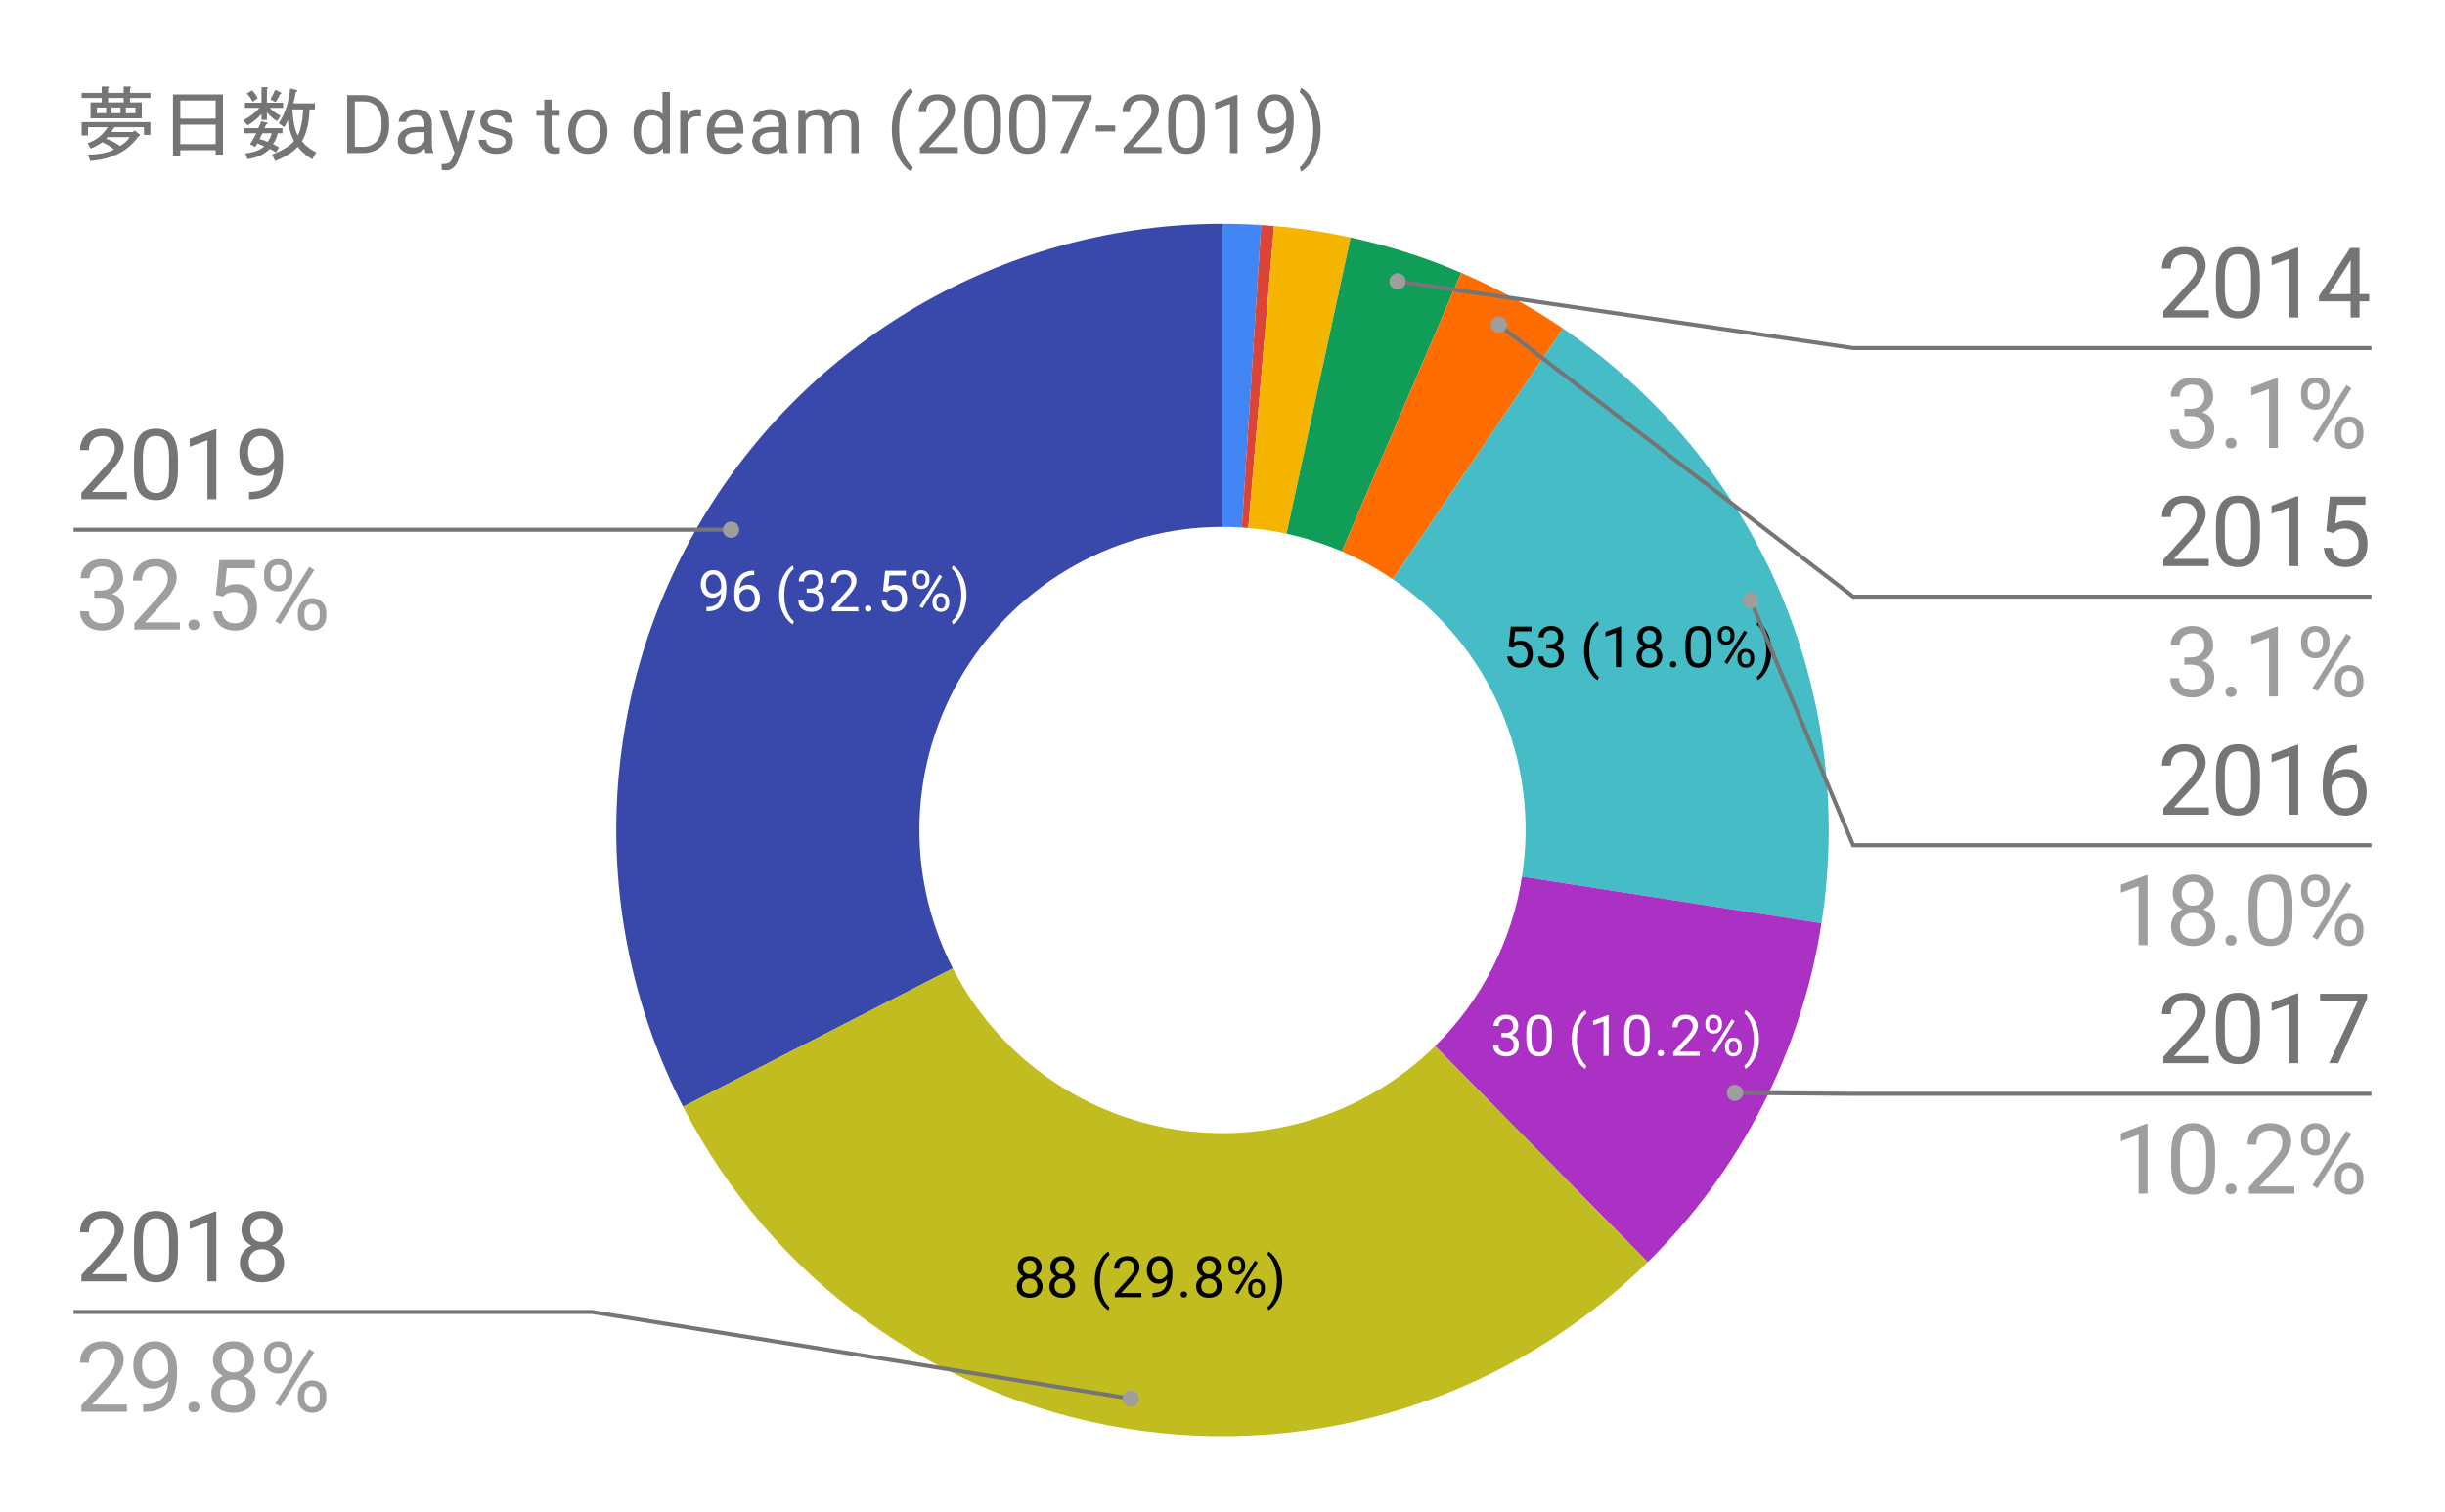<svg version="1.1" viewBox="0.0 0.0 600.0 371.0" fill="none" stroke="none" stroke-linecap="square" stroke-miterlimit="10" width="600" height="371" xmlns:xlink="http://www.w3.org/1999/xlink" xmlns="http://www.w3.org/2000/svg"><path fill="#ffffff" d="M0 0L600.0 0L600.0 371.0L0 371.0L0 0Z" fill-rule="nonzero"/><path fill="#4285f4" d="M300.0 54.917C303.169 54.917 306.337 55.018 309.499 55.22L304.75 129.452C303.168 129.351 301.584 129.3 300.0 129.3Z" fill-rule="nonzero"/><path fill="#db4437" d="M309.499 55.22C310.553 55.288 311.607 55.366 312.659 55.456L306.329 129.57C305.803 129.525 305.277 129.486 304.75 129.452Z" fill-rule="nonzero"/><path fill="#f4b400" d="M312.659 55.456C318.975 55.996 325.251 56.938 331.447 58.278L315.723 130.981C312.625 130.311 309.488 129.839 306.329 129.57Z" fill-rule="nonzero"/><path fill="#0f9d58" d="M331.447 58.278C340.745 60.289 349.828 63.187 358.573 66.933L329.287 135.308C324.914 133.435 320.372 131.986 315.723 130.981Z" fill-rule="nonzero"/><path fill="#ff6d00" d="M358.573 66.933C367.318 70.678 375.683 75.254 383.554 80.597L341.777 142.14C337.841 139.469 333.659 137.181 329.287 135.308Z" fill-rule="nonzero"/><path fill="#46bdc6" d="M383.554 80.597C431.139 112.899 455.842 169.736 446.997 226.564L373.498 215.124C377.921 186.709 365.569 158.291 341.777 142.14Z" fill-rule="nonzero"/><path fill="#ab30c4" d="M446.997 226.564C442.081 258.142 427.128 287.298 404.35 309.714L352.175 256.699C363.564 245.49 371.041 230.913 373.498 215.124Z" fill-rule="nonzero"/><path fill="#3949ab" d="M167.628 271.575C143.975 225.456 146.03 170.351 173.052 126.122C200.075 81.893 248.169 54.917 300.0 54.917L300.0 129.3C274.085 129.3 250.037 142.788 236.526 164.903C223.015 187.017 221.987 214.57 233.814 237.629Z" fill-rule="nonzero"/><path fill="#c1bc1f" d="M404.35 309.714C370.608 342.921 323.076 358.086 276.337 350.556C229.598 343.026 189.233 313.699 167.628 271.575L233.814 237.629C244.617 258.691 264.799 273.354 288.168 277.12C311.538 280.885 335.304 273.302 352.175 256.699Z" fill-rule="nonzero"/><path fill="#000000" d="M370.234 158.724L370.749 153.755L375.843 153.755L375.843 154.927L371.812 154.927L371.515 157.63Q372.249 157.208 373.171 157.208Q374.531 157.208 375.328 158.114Q376.14 159.005 376.14 160.536Q376.14 162.067 375.296 162.958Q374.468 163.849 372.984 163.849Q371.671 163.849 370.828 163.114Q369.999 162.38 369.874 161.083L371.078 161.083Q371.187 161.942 371.671 162.38Q372.171 162.817 372.984 162.817Q373.859 162.817 374.359 162.224Q374.874 161.614 374.874 160.552Q374.874 159.552 374.328 158.958Q373.781 158.349 372.874 158.349Q372.062 158.349 371.578 158.708L371.249 158.974L370.234 158.724ZM379.499 158.114L380.437 158.114Q381.343 158.099 381.843 157.646Q382.359 157.192 382.359 156.411Q382.359 154.661 380.624 154.661Q379.796 154.661 379.312 155.13Q378.828 155.599 378.828 156.364L377.562 156.364Q377.562 155.177 378.421 154.396Q379.296 153.614 380.624 153.614Q382.031 153.614 382.828 154.364Q383.624 155.114 383.624 156.427Q383.624 157.083 383.203 157.692Q382.796 158.302 382.062 158.599Q382.89 158.864 383.328 159.474Q383.781 160.067 383.781 160.927Q383.781 162.271 382.906 163.067Q382.031 163.849 380.624 163.849Q379.234 163.849 378.343 163.099Q377.468 162.333 377.468 161.083L378.749 161.083Q378.749 161.864 379.249 162.349Q379.765 162.817 380.624 162.817Q381.546 162.817 382.031 162.333Q382.515 161.849 382.515 160.958Q382.515 160.099 381.984 159.63Q381.453 159.161 380.437 159.146L379.499 159.146L379.499 158.114ZM388.734 159.661Q388.734 158.13 389.14 156.708Q389.562 155.286 390.374 154.13Q391.203 152.958 392.093 152.474L392.343 153.317Q391.343 154.083 390.703 155.661Q390.078 157.224 390.015 159.161L389.999 159.755Q389.999 162.396 390.968 164.333Q391.546 165.489 392.343 166.146L392.093 166.927Q391.171 166.411 390.343 165.224Q388.734 162.896 388.734 159.661ZM397.812 163.708L396.546 163.708L396.546 155.286L393.984 156.208L393.984 155.067L397.609 153.708L397.812 153.708L397.812 163.708ZM407.687 156.349Q407.687 157.099 407.296 157.677Q406.906 158.255 406.234 158.583Q407.015 158.927 407.468 159.567Q407.921 160.208 407.921 161.021Q407.921 162.317 407.046 163.083Q406.187 163.849 404.765 163.849Q403.328 163.849 402.453 163.083Q401.593 162.302 401.593 161.021Q401.593 160.208 402.031 159.567Q402.468 158.911 403.249 158.583Q402.593 158.255 402.203 157.677Q401.828 157.083 401.828 156.349Q401.828 155.099 402.624 154.364Q403.437 153.614 404.765 153.614Q406.078 153.614 406.874 154.364Q407.687 155.099 407.687 156.349ZM406.656 160.989Q406.656 160.161 406.124 159.646Q405.593 159.114 404.734 159.114Q403.89 159.114 403.374 159.63Q402.859 160.146 402.859 161.005Q402.859 161.849 403.359 162.333Q403.859 162.817 404.765 162.817Q405.64 162.817 406.14 162.333Q406.656 161.833 406.656 160.989ZM404.765 154.661Q404.015 154.661 403.546 155.13Q403.093 155.583 403.093 156.38Q403.093 157.13 403.546 157.599Q403.999 158.067 404.749 158.067Q405.515 158.067 405.968 157.599Q406.421 157.13 406.421 156.38Q406.421 155.614 405.953 155.146Q405.484 154.661 404.765 154.661ZM409.812 163.052Q409.812 162.724 409.999 162.505Q410.203 162.286 410.593 162.286Q410.984 162.286 411.187 162.505Q411.39 162.724 411.39 163.052Q411.39 163.364 411.187 163.583Q410.984 163.786 410.593 163.786Q410.203 163.786 409.999 163.583Q409.812 163.364 409.812 163.052ZM419.89 159.458Q419.89 161.677 419.124 162.771Q418.374 163.849 416.765 163.849Q415.171 163.849 414.406 162.802Q413.64 161.739 413.609 159.63L413.609 157.942Q413.609 155.755 414.359 154.692Q415.124 153.614 416.749 153.614Q418.359 153.614 419.109 154.646Q419.874 155.677 419.89 157.817L419.89 159.458ZM418.624 157.739Q418.624 156.13 418.171 155.396Q417.734 154.661 416.749 154.661Q415.781 154.661 415.328 155.396Q414.89 156.114 414.874 157.63L414.874 159.661Q414.874 161.271 415.343 162.052Q415.812 162.817 416.765 162.817Q417.703 162.817 418.156 162.099Q418.609 161.364 418.624 159.802L418.624 157.739ZM421.546 155.661Q421.546 154.771 422.109 154.192Q422.687 153.614 423.578 153.614Q424.499 153.614 425.062 154.208Q425.624 154.786 425.624 155.708L425.624 156.192Q425.624 157.099 425.046 157.677Q424.484 158.239 423.593 158.239Q422.703 158.239 422.124 157.677Q421.546 157.099 421.546 156.146L421.546 155.661ZM422.484 156.192Q422.484 156.724 422.781 157.067Q423.093 157.411 423.593 157.411Q424.078 157.411 424.374 157.083Q424.671 156.755 424.671 156.161L424.671 155.661Q424.671 155.13 424.374 154.786Q424.093 154.442 423.578 154.442Q423.078 154.442 422.781 154.786Q422.484 155.13 422.484 155.692L422.484 156.192ZM426.39 161.271Q426.39 160.364 426.953 159.802Q427.531 159.224 428.421 159.224Q429.328 159.224 429.89 159.802Q430.468 160.364 430.468 161.317L430.468 161.802Q430.468 162.692 429.89 163.271Q429.328 163.849 428.437 163.849Q427.562 163.849 426.968 163.286Q426.39 162.708 426.39 161.755L426.39 161.271ZM427.343 161.802Q427.343 162.333 427.64 162.692Q427.937 163.036 428.437 163.036Q428.937 163.036 429.234 162.692Q429.531 162.349 429.531 161.771L429.531 161.271Q429.531 160.724 429.218 160.38Q428.921 160.036 428.437 160.036Q427.937 160.036 427.64 160.38Q427.343 160.724 427.343 161.302L427.343 161.802ZM423.89 162.958L423.171 162.505L428.031 154.724L428.749 155.177L423.89 162.958ZM434.703 159.739Q434.703 161.255 434.296 162.661Q433.906 164.052 433.078 165.239Q432.249 166.427 431.359 166.927L431.093 166.146Q432.14 165.349 432.781 163.646Q433.421 161.942 433.437 159.88L433.437 159.661Q433.437 158.224 433.124 156.989Q432.828 155.755 432.296 154.786Q431.765 153.802 431.093 153.255L431.359 152.474Q432.249 152.974 433.062 154.146Q433.89 155.317 434.296 156.724Q434.703 158.13 434.703 159.739Z" fill-rule="nonzero"/><path fill="#ffffff" d="M368.451 253.508L369.388 253.508Q370.294 253.492 370.794 253.039Q371.31 252.586 371.31 251.805Q371.31 250.055 369.576 250.055Q368.748 250.055 368.263 250.524Q367.779 250.992 367.779 251.758L366.513 251.758Q366.513 250.571 367.373 249.789Q368.248 249.008 369.576 249.008Q370.982 249.008 371.779 249.758Q372.576 250.508 372.576 251.821Q372.576 252.477 372.154 253.086Q371.748 253.696 371.013 253.992Q371.841 254.258 372.279 254.867Q372.732 255.461 372.732 256.321Q372.732 257.664 371.857 258.461Q370.982 259.242 369.576 259.242Q368.185 259.242 367.294 258.492Q366.419 257.727 366.419 256.477L367.701 256.477Q367.701 257.258 368.201 257.742Q368.716 258.211 369.576 258.211Q370.498 258.211 370.982 257.727Q371.466 257.242 371.466 256.352Q371.466 255.492 370.935 255.024Q370.404 254.555 369.388 254.539L368.451 254.539L368.451 253.508ZM380.841 254.852Q380.841 257.071 380.076 258.164Q379.326 259.242 377.716 259.242Q376.123 259.242 375.357 258.196Q374.591 257.133 374.56 255.024L374.56 253.336Q374.56 251.149 375.31 250.086Q376.076 249.008 377.701 249.008Q379.31 249.008 380.06 250.039Q380.826 251.071 380.841 253.211L380.841 254.852ZM379.576 253.133Q379.576 251.524 379.123 250.789Q378.685 250.055 377.701 250.055Q376.732 250.055 376.279 250.789Q375.841 251.508 375.826 253.024L375.826 255.055Q375.826 256.664 376.294 257.446Q376.763 258.211 377.716 258.211Q378.654 258.211 379.107 257.492Q379.56 256.758 379.576 255.196L379.576 253.133ZM385.685 255.055Q385.685 253.524 386.091 252.102Q386.513 250.68 387.326 249.524Q388.154 248.352 389.044 247.867L389.294 248.711Q388.294 249.477 387.654 251.055Q387.029 252.617 386.966 254.555L386.951 255.149Q386.951 257.789 387.919 259.727Q388.498 260.883 389.294 261.539L389.044 262.321Q388.123 261.805 387.294 260.617Q385.685 258.289 385.685 255.055ZM394.763 259.102L393.498 259.102L393.498 250.68L390.935 251.602L390.935 250.461L394.56 249.102L394.763 249.102L394.763 259.102ZM404.841 254.852Q404.841 257.071 404.076 258.164Q403.326 259.242 401.716 259.242Q400.123 259.242 399.357 258.196Q398.591 257.133 398.56 255.024L398.56 253.336Q398.56 251.149 399.31 250.086Q400.076 249.008 401.701 249.008Q403.31 249.008 404.06 250.039Q404.826 251.071 404.841 253.211L404.841 254.852ZM403.576 253.133Q403.576 251.524 403.123 250.789Q402.685 250.055 401.701 250.055Q400.732 250.055 400.279 250.789Q399.841 251.508 399.826 253.024L399.826 255.055Q399.826 256.664 400.294 257.446Q400.763 258.211 401.716 258.211Q402.654 258.211 403.107 257.492Q403.56 256.758 403.576 255.196L403.576 253.133ZM406.763 258.446Q406.763 258.117 406.951 257.899Q407.154 257.68 407.544 257.68Q407.935 257.68 408.138 257.899Q408.341 258.117 408.341 258.446Q408.341 258.758 408.138 258.977Q407.935 259.18 407.544 259.18Q407.154 259.18 406.951 258.977Q406.763 258.758 406.763 258.446ZM417.123 259.102L410.607 259.102L410.607 258.196L414.044 254.367Q414.81 253.492 415.107 252.961Q415.404 252.414 415.404 251.821Q415.404 251.055 414.919 250.555Q414.451 250.055 413.669 250.055Q412.732 250.055 412.201 250.586Q411.685 251.117 411.685 252.086L410.419 252.086Q410.419 250.711 411.294 249.867Q412.185 249.008 413.669 249.008Q415.06 249.008 415.857 249.742Q416.669 250.461 416.669 251.68Q416.669 253.149 414.794 255.18L412.138 258.071L417.123 258.071L417.123 259.102ZM418.498 251.055Q418.498 250.164 419.06 249.586Q419.638 249.008 420.529 249.008Q421.451 249.008 422.013 249.602Q422.576 250.18 422.576 251.102L422.576 251.586Q422.576 252.492 421.998 253.071Q421.435 253.633 420.544 253.633Q419.654 253.633 419.076 253.071Q418.498 252.492 418.498 251.539L418.498 251.055ZM419.435 251.586Q419.435 252.117 419.732 252.461Q420.044 252.805 420.544 252.805Q421.029 252.805 421.326 252.477Q421.623 252.149 421.623 251.555L421.623 251.055Q421.623 250.524 421.326 250.18Q421.044 249.836 420.529 249.836Q420.029 249.836 419.732 250.18Q419.435 250.524 419.435 251.086L419.435 251.586ZM423.341 256.664Q423.341 255.758 423.904 255.196Q424.482 254.617 425.373 254.617Q426.279 254.617 426.841 255.196Q427.419 255.758 427.419 256.711L427.419 257.196Q427.419 258.086 426.841 258.664Q426.279 259.242 425.388 259.242Q424.513 259.242 423.919 258.68Q423.341 258.102 423.341 257.149L423.341 256.664ZM424.294 257.196Q424.294 257.727 424.591 258.086Q424.888 258.43 425.388 258.43Q425.888 258.43 426.185 258.086Q426.482 257.742 426.482 257.164L426.482 256.664Q426.482 256.117 426.169 255.774Q425.873 255.43 425.388 255.43Q424.888 255.43 424.591 255.774Q424.294 256.117 424.294 256.696L424.294 257.196ZM420.841 258.352L420.123 257.899L424.982 250.117L425.701 250.571L420.841 258.352ZM431.654 255.133Q431.654 256.649 431.248 258.055Q430.857 259.446 430.029 260.633Q429.201 261.821 428.31 262.321L428.044 261.539Q429.091 260.742 429.732 259.039Q430.373 257.336 430.388 255.274L430.388 255.055Q430.388 253.617 430.076 252.383Q429.779 251.149 429.248 250.18Q428.716 249.196 428.044 248.649L428.31 247.867Q429.201 248.367 430.013 249.539Q430.841 250.711 431.248 252.117Q431.654 253.524 431.654 255.133Z" fill-rule="nonzero"/><path fill="#000000" d="M255.612 310.978Q255.612 311.728 255.221 312.307Q254.831 312.885 254.159 313.213Q254.94 313.557 255.393 314.197Q255.846 314.838 255.846 315.65Q255.846 316.947 254.971 317.713Q254.112 318.478 252.69 318.478Q251.252 318.478 250.377 317.713Q249.518 316.932 249.518 315.65Q249.518 314.838 249.956 314.197Q250.393 313.541 251.174 313.213Q250.518 312.885 250.127 312.307Q249.752 311.713 249.752 310.978Q249.752 309.728 250.549 308.994Q251.362 308.244 252.69 308.244Q254.002 308.244 254.799 308.994Q255.612 309.728 255.612 310.978ZM254.581 315.619Q254.581 314.791 254.049 314.275Q253.518 313.744 252.659 313.744Q251.815 313.744 251.299 314.26Q250.784 314.775 250.784 315.635Q250.784 316.478 251.284 316.963Q251.784 317.447 252.69 317.447Q253.565 317.447 254.065 316.963Q254.581 316.463 254.581 315.619ZM252.69 309.291Q251.94 309.291 251.471 309.76Q251.018 310.213 251.018 311.01Q251.018 311.76 251.471 312.228Q251.924 312.697 252.674 312.697Q253.44 312.697 253.893 312.228Q254.346 311.76 254.346 311.01Q254.346 310.244 253.877 309.775Q253.409 309.291 252.69 309.291ZM263.612 310.978Q263.612 311.728 263.221 312.307Q262.831 312.885 262.159 313.213Q262.94 313.557 263.393 314.197Q263.846 314.838 263.846 315.65Q263.846 316.947 262.971 317.713Q262.112 318.478 260.69 318.478Q259.252 318.478 258.377 317.713Q257.518 316.932 257.518 315.65Q257.518 314.838 257.956 314.197Q258.393 313.541 259.174 313.213Q258.518 312.885 258.127 312.307Q257.752 311.713 257.752 310.978Q257.752 309.728 258.549 308.994Q259.362 308.244 260.69 308.244Q262.002 308.244 262.799 308.994Q263.612 309.728 263.612 310.978ZM262.581 315.619Q262.581 314.791 262.049 314.275Q261.518 313.744 260.659 313.744Q259.815 313.744 259.299 314.26Q258.784 314.775 258.784 315.635Q258.784 316.478 259.284 316.963Q259.784 317.447 260.69 317.447Q261.565 317.447 262.065 316.963Q262.581 316.463 262.581 315.619ZM260.69 309.291Q259.94 309.291 259.471 309.76Q259.018 310.213 259.018 311.01Q259.018 311.76 259.471 312.228Q259.924 312.697 260.674 312.697Q261.44 312.697 261.893 312.228Q262.346 311.76 262.346 311.01Q262.346 310.244 261.877 309.775Q261.409 309.291 260.69 309.291ZM268.659 314.291Q268.659 312.76 269.065 311.338Q269.487 309.916 270.299 308.76Q271.127 307.588 272.018 307.103L272.268 307.947Q271.268 308.713 270.627 310.291Q270.002 311.853 269.94 313.791L269.924 314.385Q269.924 317.025 270.893 318.963Q271.471 320.119 272.268 320.775L272.018 321.557Q271.096 321.041 270.268 319.853Q268.659 317.525 268.659 314.291ZM280.096 318.338L273.581 318.338L273.581 317.432L277.018 313.603Q277.784 312.728 278.081 312.197Q278.377 311.65 278.377 311.057Q278.377 310.291 277.893 309.791Q277.424 309.291 276.643 309.291Q275.706 309.291 275.174 309.822Q274.659 310.353 274.659 311.322L273.393 311.322Q273.393 309.947 274.268 309.103Q275.159 308.244 276.643 308.244Q278.034 308.244 278.831 308.978Q279.643 309.697 279.643 310.916Q279.643 312.385 277.768 314.416L275.112 317.307L280.096 317.307L280.096 318.338ZM286.424 313.963Q286.034 314.432 285.471 314.728Q284.924 315.01 284.268 315.01Q283.409 315.01 282.768 314.588Q282.127 314.166 281.784 313.4Q281.44 312.619 281.44 311.697Q281.44 310.697 281.815 309.9Q282.19 309.088 282.893 308.666Q283.596 308.244 284.518 308.244Q286.002 308.244 286.846 309.353Q287.706 310.463 287.706 312.369L287.706 312.728Q287.706 315.635 286.549 316.978Q285.409 318.307 283.081 318.338L282.831 318.338L282.831 317.275L283.112 317.275Q284.674 317.244 285.502 316.463Q286.346 315.666 286.424 313.963ZM284.471 313.963Q285.112 313.963 285.643 313.572Q286.19 313.182 286.44 312.603L286.44 312.103Q286.44 310.853 285.893 310.088Q285.346 309.307 284.534 309.307Q283.69 309.307 283.174 309.947Q282.674 310.572 282.674 311.619Q282.674 312.65 283.159 313.307Q283.659 313.963 284.471 313.963ZM289.737 317.682Q289.737 317.353 289.924 317.135Q290.127 316.916 290.518 316.916Q290.909 316.916 291.112 317.135Q291.315 317.353 291.315 317.682Q291.315 317.994 291.112 318.213Q290.909 318.416 290.518 318.416Q290.127 318.416 289.924 318.213Q289.737 317.994 289.737 317.682ZM299.612 310.978Q299.612 311.728 299.221 312.307Q298.831 312.885 298.159 313.213Q298.94 313.557 299.393 314.197Q299.846 314.838 299.846 315.65Q299.846 316.947 298.971 317.713Q298.112 318.478 296.69 318.478Q295.252 318.478 294.377 317.713Q293.518 316.932 293.518 315.65Q293.518 314.838 293.956 314.197Q294.393 313.541 295.174 313.213Q294.518 312.885 294.127 312.307Q293.752 311.713 293.752 310.978Q293.752 309.728 294.549 308.994Q295.362 308.244 296.69 308.244Q298.002 308.244 298.799 308.994Q299.612 309.728 299.612 310.978ZM298.581 315.619Q298.581 314.791 298.049 314.275Q297.518 313.744 296.659 313.744Q295.815 313.744 295.299 314.26Q294.784 314.775 294.784 315.635Q294.784 316.478 295.284 316.963Q295.784 317.447 296.69 317.447Q297.565 317.447 298.065 316.963Q298.581 316.463 298.581 315.619ZM296.69 309.291Q295.94 309.291 295.471 309.76Q295.018 310.213 295.018 311.01Q295.018 311.76 295.471 312.228Q295.924 312.697 296.674 312.697Q297.44 312.697 297.893 312.228Q298.346 311.76 298.346 311.01Q298.346 310.244 297.877 309.775Q297.409 309.291 296.69 309.291ZM301.471 310.291Q301.471 309.4 302.034 308.822Q302.612 308.244 303.502 308.244Q304.424 308.244 304.987 308.838Q305.549 309.416 305.549 310.338L305.549 310.822Q305.549 311.728 304.971 312.307Q304.409 312.869 303.518 312.869Q302.627 312.869 302.049 312.307Q301.471 311.728 301.471 310.775L301.471 310.291ZM302.409 310.822Q302.409 311.353 302.706 311.697Q303.018 312.041 303.518 312.041Q304.002 312.041 304.299 311.713Q304.596 311.385 304.596 310.791L304.596 310.291Q304.596 309.76 304.299 309.416Q304.018 309.072 303.502 309.072Q303.002 309.072 302.706 309.416Q302.409 309.76 302.409 310.322L302.409 310.822ZM306.315 315.9Q306.315 314.994 306.877 314.432Q307.456 313.853 308.346 313.853Q309.252 313.853 309.815 314.432Q310.393 314.994 310.393 315.947L310.393 316.432Q310.393 317.322 309.815 317.9Q309.252 318.478 308.362 318.478Q307.487 318.478 306.893 317.916Q306.315 317.338 306.315 316.385L306.315 315.9ZM307.268 316.432Q307.268 316.963 307.565 317.322Q307.862 317.666 308.362 317.666Q308.862 317.666 309.159 317.322Q309.456 316.978 309.456 316.4L309.456 315.9Q309.456 315.353 309.143 315.01Q308.846 314.666 308.362 314.666Q307.862 314.666 307.565 315.01Q307.268 315.353 307.268 315.932L307.268 316.432ZM303.815 317.588L303.096 317.135L307.956 309.353L308.674 309.807L303.815 317.588ZM314.627 314.369Q314.627 315.885 314.221 317.291Q313.831 318.682 313.002 319.869Q312.174 321.057 311.284 321.557L311.018 320.775Q312.065 319.978 312.706 318.275Q313.346 316.572 313.362 314.51L313.362 314.291Q313.362 312.853 313.049 311.619Q312.752 310.385 312.221 309.416Q311.69 308.432 311.018 307.885L311.284 307.103Q312.174 307.603 312.987 308.775Q313.815 309.947 314.221 311.353Q314.627 312.76 314.627 314.369Z" fill-rule="nonzero"/><path fill="#ffffff" d="M176.961 145.637Q176.57 146.106 176.008 146.403Q175.461 146.684 174.805 146.684Q173.945 146.684 173.305 146.262Q172.664 145.84 172.32 145.075Q171.977 144.293 171.977 143.372Q171.977 142.372 172.352 141.575Q172.727 140.762 173.43 140.34Q174.133 139.918 175.055 139.918Q176.539 139.918 177.383 141.028Q178.242 142.137 178.242 144.043L178.242 144.403Q178.242 147.309 177.086 148.653Q175.945 149.981 173.617 150.012L173.367 150.012L173.367 148.95L173.649 148.95Q175.211 148.918 176.039 148.137Q176.883 147.34 176.961 145.637ZM175.008 145.637Q175.649 145.637 176.18 145.247Q176.727 144.856 176.977 144.278L176.977 143.778Q176.977 142.528 176.43 141.762Q175.883 140.981 175.07 140.981Q174.227 140.981 173.711 141.622Q173.211 142.247 173.211 143.293Q173.211 144.325 173.695 144.981Q174.195 145.637 175.008 145.637ZM185.086 140.059L185.086 141.122L184.852 141.122Q183.367 141.153 182.492 141.997Q181.617 142.84 181.477 144.387Q182.274 143.481 183.633 143.481Q184.93 143.481 185.695 144.403Q186.477 145.309 186.477 146.762Q186.477 148.309 185.633 149.231Q184.805 150.153 183.399 150.153Q181.977 150.153 181.086 149.059Q180.195 147.95 180.195 146.231L180.195 145.747Q180.195 142.997 181.367 141.543Q182.539 140.09 184.852 140.059L185.086 140.059ZM183.414 144.543Q182.774 144.543 182.227 144.934Q181.68 145.309 181.461 145.903L181.461 146.372Q181.461 147.606 182.008 148.356Q182.57 149.106 183.399 149.106Q184.258 149.106 184.742 148.481Q185.227 147.84 185.227 146.825Q185.227 145.793 184.727 145.168Q184.242 144.543 183.414 144.543ZM191.195 145.965Q191.195 144.434 191.602 143.012Q192.024 141.59 192.836 140.434Q193.664 139.262 194.555 138.778L194.805 139.622Q193.805 140.387 193.164 141.965Q192.539 143.528 192.477 145.465L192.461 146.059Q192.461 148.7 193.43 150.637Q194.008 151.793 194.805 152.45L194.555 153.231Q193.633 152.715 192.805 151.528Q191.195 149.2 191.195 145.965ZM197.961 144.418L198.899 144.418Q199.805 144.403 200.305 143.95Q200.82 143.497 200.82 142.715Q200.82 140.965 199.086 140.965Q198.258 140.965 197.774 141.434Q197.289 141.903 197.289 142.668L196.024 142.668Q196.024 141.481 196.883 140.7Q197.758 139.918 199.086 139.918Q200.492 139.918 201.289 140.668Q202.086 141.418 202.086 142.731Q202.086 143.387 201.664 143.997Q201.258 144.606 200.524 144.903Q201.352 145.168 201.789 145.778Q202.242 146.372 202.242 147.231Q202.242 148.575 201.367 149.372Q200.492 150.153 199.086 150.153Q197.695 150.153 196.805 149.403Q195.93 148.637 195.93 147.387L197.211 147.387Q197.211 148.168 197.711 148.653Q198.227 149.122 199.086 149.122Q200.008 149.122 200.492 148.637Q200.977 148.153 200.977 147.262Q200.977 146.403 200.445 145.934Q199.914 145.465 198.899 145.45L197.961 145.45L197.961 144.418ZM210.633 150.012L204.117 150.012L204.117 149.106L207.555 145.278Q208.32 144.403 208.617 143.872Q208.914 143.325 208.914 142.731Q208.914 141.965 208.43 141.465Q207.961 140.965 207.18 140.965Q206.242 140.965 205.711 141.497Q205.195 142.028 205.195 142.997L203.93 142.997Q203.93 141.622 204.805 140.778Q205.695 139.918 207.18 139.918Q208.57 139.918 209.367 140.653Q210.18 141.372 210.18 142.59Q210.18 144.059 208.305 146.09L205.649 148.981L210.633 148.981L210.633 150.012ZM212.274 149.356Q212.274 149.028 212.461 148.809Q212.664 148.59 213.055 148.59Q213.445 148.59 213.649 148.809Q213.852 149.028 213.852 149.356Q213.852 149.668 213.649 149.887Q213.445 150.09 213.055 150.09Q212.664 150.09 212.461 149.887Q212.274 149.668 212.274 149.356ZM216.695 145.028L217.211 140.059L222.305 140.059L222.305 141.231L218.274 141.231L217.977 143.934Q218.711 143.512 219.633 143.512Q220.992 143.512 221.789 144.418Q222.602 145.309 222.602 146.84Q222.602 148.372 221.758 149.262Q220.93 150.153 219.445 150.153Q218.133 150.153 217.289 149.418Q216.461 148.684 216.336 147.387L217.539 147.387Q217.649 148.247 218.133 148.684Q218.633 149.122 219.445 149.122Q220.32 149.122 220.82 148.528Q221.336 147.918 221.336 146.856Q221.336 145.856 220.789 145.262Q220.242 144.653 219.336 144.653Q218.524 144.653 218.039 145.012L217.711 145.278L216.695 145.028ZM224.008 141.965Q224.008 141.075 224.57 140.497Q225.149 139.918 226.039 139.918Q226.961 139.918 227.524 140.512Q228.086 141.09 228.086 142.012L228.086 142.497Q228.086 143.403 227.508 143.981Q226.945 144.543 226.055 144.543Q225.164 144.543 224.586 143.981Q224.008 143.403 224.008 142.45L224.008 141.965ZM224.945 142.497Q224.945 143.028 225.242 143.372Q225.555 143.715 226.055 143.715Q226.539 143.715 226.836 143.387Q227.133 143.059 227.133 142.465L227.133 141.965Q227.133 141.434 226.836 141.09Q226.555 140.747 226.039 140.747Q225.539 140.747 225.242 141.09Q224.945 141.434 224.945 141.997L224.945 142.497ZM228.852 147.575Q228.852 146.668 229.414 146.106Q229.992 145.528 230.883 145.528Q231.789 145.528 232.352 146.106Q232.93 146.668 232.93 147.622L232.93 148.106Q232.93 148.997 232.352 149.575Q231.789 150.153 230.899 150.153Q230.024 150.153 229.43 149.59Q228.852 149.012 228.852 148.059L228.852 147.575ZM229.805 148.106Q229.805 148.637 230.102 148.997Q230.399 149.34 230.899 149.34Q231.399 149.34 231.695 148.997Q231.992 148.653 231.992 148.075L231.992 147.575Q231.992 147.028 231.68 146.684Q231.383 146.34 230.899 146.34Q230.399 146.34 230.102 146.684Q229.805 147.028 229.805 147.606L229.805 148.106ZM226.352 149.262L225.633 148.809L230.492 141.028L231.211 141.481L226.352 149.262ZM237.164 146.043Q237.164 147.559 236.758 148.965Q236.367 150.356 235.539 151.543Q234.711 152.731 233.82 153.231L233.555 152.45Q234.602 151.653 235.242 149.95Q235.883 148.247 235.899 146.184L235.899 145.965Q235.899 144.528 235.586 143.293Q235.289 142.059 234.758 141.09Q234.227 140.106 233.555 139.559L233.82 138.778Q234.711 139.278 235.524 140.45Q236.352 141.622 236.758 143.028Q237.164 144.434 237.164 146.043Z" fill-rule="nonzero"/><path fill="#757575" d="M31.144 122.5L19.972 122.5L19.972 120.937L25.878 114.375Q27.191 112.891 27.691 111.969Q28.191 111.031 28.191 110.031Q28.191 108.687 27.378 107.844Q26.566 106.984 25.222 106.984Q23.597 106.984 22.706 107.906Q21.816 108.828 21.816 110.469L19.644 110.469Q19.644 108.109 21.159 106.656Q22.675 105.203 25.222 105.203Q27.597 105.203 28.972 106.453Q30.363 107.703 30.363 109.766Q30.363 112.297 27.159 115.766L22.581 120.734L31.144 120.734L31.144 122.5ZM43.675 115.219Q43.675 119.031 42.362 120.891Q41.066 122.734 38.3 122.734Q35.566 122.734 34.253 120.922Q32.941 119.109 32.894 115.516L32.894 112.625Q32.894 108.859 34.191 107.031Q35.503 105.203 38.284 105.203Q41.034 105.203 42.331 106.969Q43.628 108.734 43.675 112.406L43.675 115.219ZM41.503 112.25Q41.503 109.5 40.722 108.25Q39.956 106.984 38.284 106.984Q36.612 106.984 35.847 108.234Q35.097 109.484 35.066 112.094L35.066 115.562Q35.066 118.328 35.862 119.656Q36.675 120.969 38.3 120.969Q39.909 120.969 40.691 119.734Q41.472 118.484 41.503 115.812L41.503 112.25ZM53.097 122.5L50.909 122.5L50.909 108.047L46.55 109.656L46.55 107.687L52.753 105.359L53.097 105.359L53.097 122.5ZM67.284 115Q66.597 115.812 65.644 116.312Q64.706 116.797 63.581 116.797Q62.112 116.797 61.019 116.078Q59.925 115.344 59.316 114.031Q58.722 112.703 58.722 111.109Q58.722 109.391 59.362 108.031Q60.019 106.656 61.206 105.937Q62.409 105.203 64.003 105.203Q66.534 105.203 67.987 107.094Q69.456 108.984 69.456 112.25L69.456 112.891Q69.456 117.875 67.487 120.172Q65.519 122.453 61.55 122.516L61.128 122.516L61.128 120.687L61.581 120.687Q64.269 120.641 65.706 119.281Q67.144 117.922 67.284 115ZM63.941 115Q65.034 115 65.941 114.328Q66.862 113.656 67.284 112.672L67.284 111.812Q67.284 109.672 66.362 108.344Q65.441 107 64.019 107Q62.597 107 61.722 108.109Q60.862 109.203 60.862 110.984Q60.862 112.734 61.691 113.875Q62.534 115 63.941 115Z" fill-rule="nonzero"/><path fill="#9e9e9e" d="M23.128 144.906L24.753 144.906Q26.284 144.891 27.159 144.109Q28.05 143.312 28.05 141.984Q28.05 138.984 25.05 138.984Q23.644 138.984 22.8 139.797Q21.972 140.594 21.972 141.906L19.8 141.906Q19.8 139.891 21.284 138.547Q22.769 137.203 25.05 137.203Q27.472 137.203 28.831 138.484Q30.206 139.75 30.206 142.031Q30.206 143.141 29.488 144.187Q28.769 145.234 27.534 145.75Q28.941 146.187 29.706 147.219Q30.472 148.25 30.472 149.734Q30.472 152.031 28.972 153.391Q27.472 154.734 25.066 154.734Q22.659 154.734 21.159 153.437Q19.659 152.125 19.659 150L21.831 150Q21.831 151.344 22.706 152.156Q23.597 152.969 25.066 152.969Q26.644 152.969 27.472 152.156Q28.3 151.328 28.3 149.781Q28.3 148.297 27.378 147.5Q26.472 146.703 24.753 146.687L23.128 146.687L23.128 144.906ZM44.144 154.5L32.972 154.5L32.972 152.937L38.878 146.375Q40.191 144.891 40.691 143.969Q41.191 143.031 41.191 142.031Q41.191 140.687 40.378 139.844Q39.566 138.984 38.222 138.984Q36.597 138.984 35.706 139.906Q34.816 140.828 34.816 142.469L32.644 142.469Q32.644 140.109 34.159 138.656Q35.675 137.203 38.222 137.203Q40.597 137.203 41.972 138.453Q43.362 139.703 43.362 141.766Q43.362 144.297 40.159 147.766L35.581 152.734L44.144 152.734L44.144 154.5ZM46.237 153.359Q46.237 152.797 46.566 152.422Q46.909 152.047 47.566 152.047Q48.237 152.047 48.581 152.422Q48.941 152.797 48.941 153.359Q48.941 153.906 48.581 154.266Q48.237 154.625 47.566 154.625Q46.909 154.625 46.566 154.266Q46.237 153.906 46.237 153.359ZM52.972 145.937L53.831 137.437L62.581 137.437L62.581 139.437L55.675 139.437L55.159 144.094Q56.409 143.359 58.003 143.359Q60.331 143.359 61.706 144.906Q63.081 146.437 63.081 149.062Q63.081 151.703 61.659 153.219Q60.237 154.734 57.675 154.734Q55.409 154.734 53.972 153.484Q52.55 152.219 52.362 150.016L54.409 150.016Q54.612 151.469 55.456 152.219Q56.3 152.969 57.675 152.969Q59.191 152.969 60.05 151.937Q60.909 150.906 60.909 149.078Q60.909 147.375 59.972 146.344Q59.05 145.297 57.503 145.297Q56.081 145.297 55.269 145.922L54.706 146.391L52.972 145.937ZM64.784 140.719Q64.784 139.187 65.753 138.187Q66.737 137.187 68.269 137.187Q69.831 137.187 70.8 138.187Q71.769 139.187 71.769 140.781L71.769 141.625Q71.769 143.172 70.784 144.156Q69.816 145.125 68.3 145.125Q66.769 145.125 65.769 144.156Q64.784 143.172 64.784 141.531L64.784 140.719ZM66.394 141.625Q66.394 142.531 66.909 143.125Q67.425 143.719 68.3 143.719Q69.128 143.719 69.628 143.141Q70.144 142.562 70.144 141.578L70.144 140.719Q70.144 139.797 69.644 139.203Q69.144 138.609 68.269 138.609Q67.409 138.609 66.894 139.203Q66.394 139.797 66.394 140.766L66.394 141.625ZM73.097 150.312Q73.097 148.781 74.066 147.797Q75.05 146.797 76.581 146.797Q78.112 146.797 79.097 147.781Q80.081 148.766 80.081 150.391L80.081 151.234Q80.081 152.766 79.097 153.766Q78.128 154.75 76.597 154.75Q75.081 154.75 74.081 153.766Q73.097 152.781 73.097 151.156L73.097 150.312ZM74.706 151.234Q74.706 152.156 75.222 152.75Q75.737 153.344 76.612 153.344Q77.456 153.344 77.956 152.766Q78.456 152.172 78.456 151.187L78.456 150.312Q78.456 149.391 77.941 148.812Q77.441 148.219 76.581 148.219Q75.753 148.219 75.222 148.797Q74.706 149.375 74.706 150.359L74.706 151.234ZM68.784 153.203L67.566 152.437L75.894 139.094L77.128 139.875L68.784 153.203Z" fill-rule="nonzero"/><path stroke="#757575" stroke-width="1.0" stroke-linecap="butt" d="M18.55 130L145.233 130L179.4 130" fill-rule="nonzero"/><path fill="#9e9e9e" d="M181.4 130C181.4 128.895 180.504 128 179.4 128C178.295 128 177.4 128.895 177.4 130C177.4 131.105 178.295 132 179.4 132C180.504 132 181.4 131.105 181.4 130" fill-rule="nonzero"/><path fill="#757575" d="M31.144 314.45L19.972 314.45L19.972 312.887L25.878 306.325Q27.191 304.841 27.691 303.919Q28.191 302.981 28.191 301.981Q28.191 300.637 27.378 299.794Q26.566 298.934 25.222 298.934Q23.597 298.934 22.706 299.856Q21.816 300.778 21.816 302.419L19.644 302.419Q19.644 300.059 21.159 298.606Q22.675 297.153 25.222 297.153Q27.597 297.153 28.972 298.403Q30.363 299.653 30.363 301.716Q30.363 304.247 27.159 307.716L22.581 312.684L31.144 312.684L31.144 314.45ZM43.675 307.169Q43.675 310.981 42.362 312.841Q41.066 314.684 38.3 314.684Q35.566 314.684 34.253 312.872Q32.941 311.059 32.894 307.466L32.894 304.575Q32.894 300.809 34.191 298.981Q35.503 297.153 38.284 297.153Q41.034 297.153 42.331 298.919Q43.628 300.684 43.675 304.356L43.675 307.169ZM41.503 304.2Q41.503 301.45 40.722 300.2Q39.956 298.934 38.284 298.934Q36.612 298.934 35.847 300.184Q35.097 301.434 35.066 304.044L35.066 307.512Q35.066 310.278 35.862 311.606Q36.675 312.919 38.3 312.919Q39.909 312.919 40.691 311.684Q41.472 310.434 41.503 307.762L41.503 304.2ZM53.097 314.45L50.909 314.45L50.909 299.997L46.55 301.606L46.55 299.637L52.753 297.309L53.097 297.309L53.097 314.45ZM69.316 301.841Q69.316 303.122 68.644 304.122Q67.972 305.106 66.816 305.669Q68.159 306.247 68.941 307.356Q69.722 308.45 69.722 309.841Q69.722 312.059 68.222 313.372Q66.722 314.684 64.284 314.684Q61.831 314.684 60.347 313.372Q58.862 312.044 58.862 309.841Q58.862 308.466 59.612 307.356Q60.378 306.231 61.706 305.653Q60.581 305.091 59.925 304.106Q59.269 303.106 59.269 301.841Q59.269 299.684 60.644 298.419Q62.034 297.153 64.284 297.153Q66.534 297.153 67.925 298.419Q69.316 299.684 69.316 301.841ZM67.55 309.794Q67.55 308.372 66.644 307.466Q65.737 306.559 64.269 306.559Q62.8 306.559 61.909 307.45Q61.034 308.341 61.034 309.794Q61.034 311.247 61.894 312.091Q62.753 312.919 64.284 312.919Q65.816 312.919 66.675 312.075Q67.55 311.231 67.55 309.794ZM64.284 298.934Q63.019 298.934 62.222 299.731Q61.425 300.512 61.425 301.872Q61.425 303.169 62.206 303.981Q62.987 304.778 64.284 304.778Q65.597 304.778 66.362 303.981Q67.144 303.169 67.144 301.872Q67.144 300.575 66.331 299.762Q65.534 298.934 64.284 298.934Z" fill-rule="nonzero"/><path fill="#9e9e9e" d="M31.144 346.45L19.972 346.45L19.972 344.887L25.878 338.325Q27.191 336.841 27.691 335.919Q28.191 334.981 28.191 333.981Q28.191 332.637 27.378 331.794Q26.566 330.934 25.222 330.934Q23.597 330.934 22.706 331.856Q21.816 332.778 21.816 334.419L19.644 334.419Q19.644 332.059 21.159 330.606Q22.675 329.153 25.222 329.153Q27.597 329.153 28.972 330.403Q30.363 331.653 30.363 333.716Q30.363 336.247 27.159 339.716L22.581 344.684L31.144 344.684L31.144 346.45ZM41.284 338.95Q40.597 339.762 39.644 340.262Q38.706 340.747 37.581 340.747Q36.112 340.747 35.019 340.028Q33.925 339.294 33.316 337.981Q32.722 336.653 32.722 335.059Q32.722 333.341 33.362 331.981Q34.019 330.606 35.206 329.887Q36.409 329.153 38.003 329.153Q40.534 329.153 41.987 331.044Q43.456 332.934 43.456 336.2L43.456 336.841Q43.456 341.825 41.487 344.122Q39.519 346.403 35.55 346.466L35.128 346.466L35.128 344.637L35.581 344.637Q38.269 344.591 39.706 343.231Q41.144 341.872 41.284 338.95ZM37.941 338.95Q39.034 338.95 39.941 338.278Q40.862 337.606 41.284 336.622L41.284 335.762Q41.284 333.622 40.362 332.294Q39.441 330.95 38.019 330.95Q36.597 330.95 35.722 332.059Q34.862 333.153 34.862 334.934Q34.862 336.684 35.691 337.825Q36.534 338.95 37.941 338.95ZM46.237 345.309Q46.237 344.747 46.566 344.372Q46.909 343.997 47.566 343.997Q48.237 343.997 48.581 344.372Q48.941 344.747 48.941 345.309Q48.941 345.856 48.581 346.216Q48.237 346.575 47.566 346.575Q46.909 346.575 46.566 346.216Q46.237 345.856 46.237 345.309ZM62.316 333.841Q62.316 335.122 61.644 336.122Q60.972 337.106 59.816 337.669Q61.159 338.247 61.941 339.356Q62.722 340.45 62.722 341.841Q62.722 344.059 61.222 345.372Q59.722 346.684 57.284 346.684Q54.831 346.684 53.347 345.372Q51.862 344.044 51.862 341.841Q51.862 340.466 52.612 339.356Q53.378 338.231 54.706 337.653Q53.581 337.091 52.925 336.106Q52.269 335.106 52.269 333.841Q52.269 331.684 53.644 330.419Q55.034 329.153 57.284 329.153Q59.534 329.153 60.925 330.419Q62.316 331.684 62.316 333.841ZM60.55 341.794Q60.55 340.372 59.644 339.466Q58.737 338.559 57.269 338.559Q55.8 338.559 54.909 339.45Q54.034 340.341 54.034 341.794Q54.034 343.247 54.894 344.091Q55.753 344.919 57.284 344.919Q58.816 344.919 59.675 344.075Q60.55 343.231 60.55 341.794ZM57.284 330.934Q56.019 330.934 55.222 331.731Q54.425 332.512 54.425 333.872Q54.425 335.169 55.206 335.981Q55.987 336.778 57.284 336.778Q58.597 336.778 59.362 335.981Q60.144 335.169 60.144 333.872Q60.144 332.575 59.331 331.762Q58.534 330.934 57.284 330.934ZM64.784 332.669Q64.784 331.137 65.753 330.137Q66.737 329.137 68.269 329.137Q69.831 329.137 70.8 330.137Q71.769 331.137 71.769 332.731L71.769 333.575Q71.769 335.122 70.784 336.106Q69.816 337.075 68.3 337.075Q66.769 337.075 65.769 336.106Q64.784 335.122 64.784 333.481L64.784 332.669ZM66.394 333.575Q66.394 334.481 66.909 335.075Q67.425 335.669 68.3 335.669Q69.128 335.669 69.628 335.091Q70.144 334.512 70.144 333.528L70.144 332.669Q70.144 331.747 69.644 331.153Q69.144 330.559 68.269 330.559Q67.409 330.559 66.894 331.153Q66.394 331.747 66.394 332.716L66.394 333.575ZM73.097 342.262Q73.097 340.731 74.066 339.747Q75.05 338.747 76.581 338.747Q78.112 338.747 79.097 339.731Q80.081 340.716 80.081 342.341L80.081 343.184Q80.081 344.716 79.097 345.716Q78.128 346.7 76.597 346.7Q75.081 346.7 74.081 345.716Q73.097 344.731 73.097 343.106L73.097 342.262ZM74.706 343.184Q74.706 344.106 75.222 344.7Q75.737 345.294 76.612 345.294Q77.456 345.294 77.956 344.716Q78.456 344.122 78.456 343.137L78.456 342.262Q78.456 341.341 77.941 340.762Q77.441 340.169 76.581 340.169Q75.753 340.169 75.222 340.747Q74.706 341.325 74.706 342.309L74.706 343.184ZM68.784 345.153L67.566 344.387L75.894 331.044L77.128 331.825L68.784 345.153Z" fill-rule="nonzero"/><path stroke="#757575" stroke-width="1.0" stroke-linecap="butt" d="M18.55 321.95L145.233 321.95L277.52 343.212" fill-rule="nonzero"/><path fill="#9e9e9e" d="M279.52 343.212C279.52 342.108 278.624 341.212 277.52 341.212C276.415 341.212 275.52 342.108 275.52 343.212C275.52 344.317 276.415 345.212 277.52 345.212C278.624 345.212 279.52 344.317 279.52 343.212" fill-rule="nonzero"/><path fill="#757575" d="M542.044 77.917L530.872 77.917L530.872 76.354L536.778 69.792Q538.091 68.307 538.591 67.385Q539.091 66.448 539.091 65.448Q539.091 64.104 538.278 63.26Q537.466 62.401 536.122 62.401Q534.497 62.401 533.606 63.323Q532.716 64.245 532.716 65.885L530.544 65.885Q530.544 63.526 532.059 62.073Q533.575 60.62 536.122 60.62Q538.497 60.62 539.872 61.87Q541.263 63.12 541.263 65.182Q541.263 67.714 538.059 71.182L533.481 76.151L542.044 76.151L542.044 77.917ZM554.575 70.635Q554.575 74.448 553.263 76.307Q551.966 78.151 549.2 78.151Q546.466 78.151 545.153 76.339Q543.841 74.526 543.794 70.932L543.794 68.042Q543.794 64.276 545.091 62.448Q546.403 60.62 549.184 60.62Q551.934 60.62 553.231 62.385Q554.528 64.151 554.575 67.823L554.575 70.635ZM552.403 67.667Q552.403 64.917 551.622 63.667Q550.856 62.401 549.184 62.401Q547.513 62.401 546.747 63.651Q545.997 64.901 545.966 67.51L545.966 70.979Q545.966 73.745 546.763 75.073Q547.575 76.385 549.2 76.385Q550.809 76.385 551.591 75.151Q552.372 73.901 552.403 71.229L552.403 67.667ZM563.997 77.917L561.809 77.917L561.809 63.464L557.45 65.073L557.45 63.104L563.653 60.776L563.997 60.776L563.997 77.917ZM579.028 72.182L581.388 72.182L581.388 73.948L579.028 73.948L579.028 77.917L576.841 77.917L576.841 73.948L569.075 73.948L569.075 72.682L576.716 60.854L579.028 60.854L579.028 72.182ZM571.528 72.182L576.841 72.182L576.841 63.823L576.591 64.292L571.528 72.182Z" fill-rule="nonzero"/><path fill="#9e9e9e" d="M536.028 100.323L537.653 100.323Q539.184 100.307 540.059 99.526Q540.95 98.729 540.95 97.401Q540.95 94.401 537.95 94.401Q536.544 94.401 535.7 95.214Q534.872 96.01 534.872 97.323L532.7 97.323Q532.7 95.307 534.184 93.964Q535.669 92.62 537.95 92.62Q540.372 92.62 541.731 93.901Q543.106 95.167 543.106 97.448Q543.106 98.557 542.388 99.604Q541.669 100.651 540.434 101.167Q541.841 101.604 542.606 102.635Q543.372 103.667 543.372 105.151Q543.372 107.448 541.872 108.807Q540.372 110.151 537.966 110.151Q535.559 110.151 534.059 108.854Q532.559 107.542 532.559 105.417L534.731 105.417Q534.731 106.76 535.606 107.573Q536.497 108.385 537.966 108.385Q539.544 108.385 540.372 107.573Q541.2 106.745 541.2 105.198Q541.2 103.714 540.278 102.917Q539.372 102.12 537.653 102.104L536.028 102.104L536.028 100.323ZM546.138 108.776Q546.138 108.214 546.466 107.839Q546.809 107.464 547.466 107.464Q548.138 107.464 548.481 107.839Q548.841 108.214 548.841 108.776Q548.841 109.323 548.481 109.682Q548.138 110.042 547.466 110.042Q546.809 110.042 546.466 109.682Q546.138 109.323 546.138 108.776ZM558.997 109.917L556.809 109.917L556.809 95.464L552.45 97.073L552.45 95.104L558.653 92.776L558.997 92.776L558.997 109.917ZM564.684 96.135Q564.684 94.604 565.653 93.604Q566.638 92.604 568.169 92.604Q569.731 92.604 570.7 93.604Q571.669 94.604 571.669 96.198L571.669 97.042Q571.669 98.589 570.684 99.573Q569.716 100.542 568.2 100.542Q566.669 100.542 565.669 99.573Q564.684 98.589 564.684 96.948L564.684 96.135ZM566.294 97.042Q566.294 97.948 566.809 98.542Q567.325 99.135 568.2 99.135Q569.028 99.135 569.528 98.557Q570.044 97.979 570.044 96.995L570.044 96.135Q570.044 95.214 569.544 94.62Q569.044 94.026 568.169 94.026Q567.309 94.026 566.794 94.62Q566.294 95.214 566.294 96.182L566.294 97.042ZM572.997 105.729Q572.997 104.198 573.966 103.214Q574.95 102.214 576.481 102.214Q578.013 102.214 578.997 103.198Q579.981 104.182 579.981 105.807L579.981 106.651Q579.981 108.182 578.997 109.182Q578.028 110.167 576.497 110.167Q574.981 110.167 573.981 109.182Q572.997 108.198 572.997 106.573L572.997 105.729ZM574.606 106.651Q574.606 107.573 575.122 108.167Q575.638 108.76 576.513 108.76Q577.356 108.76 577.856 108.182Q578.356 107.589 578.356 106.604L578.356 105.729Q578.356 104.807 577.841 104.229Q577.341 103.635 576.481 103.635Q575.653 103.635 575.122 104.214Q574.606 104.792 574.606 105.776L574.606 106.651ZM568.684 108.62L567.466 107.854L575.794 94.51L577.028 95.292L568.684 108.62Z" fill-rule="nonzero"/><path stroke="#757575" stroke-width="1.0" stroke-linecap="butt" d="M581.45 85.417L454.767 85.417L342.957 69.041" fill-rule="nonzero"/><path fill="#9e9e9e" d="M344.957 69.041C344.957 67.937 344.061 67.041 342.957 67.041C341.852 67.041 340.957 67.937 340.957 69.041C340.957 70.146 341.852 71.041 342.957 71.041C344.061 71.041 344.957 70.146 344.957 69.041" fill-rule="nonzero"/><path fill="#757575" d="M542.044 138.917L530.872 138.917L530.872 137.354L536.778 130.792Q538.091 129.307 538.591 128.385Q539.091 127.448 539.091 126.448Q539.091 125.104 538.278 124.26Q537.466 123.401 536.122 123.401Q534.497 123.401 533.606 124.323Q532.716 125.245 532.716 126.885L530.544 126.885Q530.544 124.526 532.059 123.073Q533.575 121.62 536.122 121.62Q538.497 121.62 539.872 122.87Q541.263 124.12 541.263 126.182Q541.263 128.714 538.059 132.182L533.481 137.151L542.044 137.151L542.044 138.917ZM554.575 131.635Q554.575 135.448 553.263 137.307Q551.966 139.151 549.2 139.151Q546.466 139.151 545.153 137.339Q543.841 135.526 543.794 131.932L543.794 129.042Q543.794 125.276 545.091 123.448Q546.403 121.62 549.184 121.62Q551.934 121.62 553.231 123.385Q554.528 125.151 554.575 128.823L554.575 131.635ZM552.403 128.667Q552.403 125.917 551.622 124.667Q550.856 123.401 549.184 123.401Q547.513 123.401 546.747 124.651Q545.997 125.901 545.966 128.51L545.966 131.979Q545.966 134.745 546.763 136.073Q547.575 137.385 549.2 137.385Q550.809 137.385 551.591 136.151Q552.372 134.901 552.403 132.229L552.403 128.667ZM563.997 138.917L561.809 138.917L561.809 124.464L557.45 126.073L557.45 124.104L563.653 121.776L563.997 121.776L563.997 138.917ZM570.872 130.354L571.731 121.854L580.481 121.854L580.481 123.854L573.575 123.854L573.059 128.51Q574.309 127.776 575.903 127.776Q578.231 127.776 579.606 129.323Q580.981 130.854 580.981 133.479Q580.981 136.12 579.559 137.635Q578.138 139.151 575.575 139.151Q573.309 139.151 571.872 137.901Q570.45 136.635 570.263 134.432L572.309 134.432Q572.513 135.885 573.356 136.635Q574.2 137.385 575.575 137.385Q577.091 137.385 577.95 136.354Q578.809 135.323 578.809 133.495Q578.809 131.792 577.872 130.76Q576.95 129.714 575.403 129.714Q573.981 129.714 573.169 130.339L572.606 130.807L570.872 130.354Z" fill-rule="nonzero"/><path fill="#9e9e9e" d="M536.028 161.323L537.653 161.323Q539.184 161.307 540.059 160.526Q540.95 159.729 540.95 158.401Q540.95 155.401 537.95 155.401Q536.544 155.401 535.7 156.214Q534.872 157.01 534.872 158.323L532.7 158.323Q532.7 156.307 534.184 154.964Q535.669 153.62 537.95 153.62Q540.372 153.62 541.731 154.901Q543.106 156.167 543.106 158.448Q543.106 159.557 542.388 160.604Q541.669 161.651 540.434 162.167Q541.841 162.604 542.606 163.635Q543.372 164.667 543.372 166.151Q543.372 168.448 541.872 169.807Q540.372 171.151 537.966 171.151Q535.559 171.151 534.059 169.854Q532.559 168.542 532.559 166.417L534.731 166.417Q534.731 167.76 535.606 168.573Q536.497 169.385 537.966 169.385Q539.544 169.385 540.372 168.573Q541.2 167.745 541.2 166.198Q541.2 164.714 540.278 163.917Q539.372 163.12 537.653 163.104L536.028 163.104L536.028 161.323ZM546.138 169.776Q546.138 169.214 546.466 168.839Q546.809 168.464 547.466 168.464Q548.138 168.464 548.481 168.839Q548.841 169.214 548.841 169.776Q548.841 170.323 548.481 170.682Q548.138 171.042 547.466 171.042Q546.809 171.042 546.466 170.682Q546.138 170.323 546.138 169.776ZM558.997 170.917L556.809 170.917L556.809 156.464L552.45 158.073L552.45 156.104L558.653 153.776L558.997 153.776L558.997 170.917ZM564.684 157.135Q564.684 155.604 565.653 154.604Q566.638 153.604 568.169 153.604Q569.731 153.604 570.7 154.604Q571.669 155.604 571.669 157.198L571.669 158.042Q571.669 159.589 570.684 160.573Q569.716 161.542 568.2 161.542Q566.669 161.542 565.669 160.573Q564.684 159.589 564.684 157.948L564.684 157.135ZM566.294 158.042Q566.294 158.948 566.809 159.542Q567.325 160.135 568.2 160.135Q569.028 160.135 569.528 159.557Q570.044 158.979 570.044 157.995L570.044 157.135Q570.044 156.214 569.544 155.62Q569.044 155.026 568.169 155.026Q567.309 155.026 566.794 155.62Q566.294 156.214 566.294 157.182L566.294 158.042ZM572.997 166.729Q572.997 165.198 573.966 164.214Q574.95 163.214 576.481 163.214Q578.013 163.214 578.997 164.198Q579.981 165.182 579.981 166.807L579.981 167.651Q579.981 169.182 578.997 170.182Q578.028 171.167 576.497 171.167Q574.981 171.167 573.981 170.182Q572.997 169.198 572.997 167.573L572.997 166.729ZM574.606 167.651Q574.606 168.573 575.122 169.167Q575.638 169.76 576.513 169.76Q577.356 169.76 577.856 169.182Q578.356 168.589 578.356 167.604L578.356 166.729Q578.356 165.807 577.841 165.229Q577.341 164.635 576.481 164.635Q575.653 164.635 575.122 165.214Q574.606 165.792 574.606 166.776L574.606 167.651ZM568.684 169.62L567.466 168.854L575.794 155.51L577.028 156.292L568.684 169.62Z" fill-rule="nonzero"/><path stroke="#757575" stroke-width="1.0" stroke-linecap="butt" d="M581.45 146.417L454.767 146.417L367.822 79.692" fill-rule="nonzero"/><path fill="#9e9e9e" d="M369.822 79.692C369.822 78.587 368.926 77.692 367.822 77.692C366.717 77.692 365.822 78.587 365.822 79.692C365.822 80.796 366.717 81.692 367.822 81.692C368.926 81.692 369.822 80.796 369.822 79.692" fill-rule="nonzero"/><path fill="#757575" d="M542.044 199.917L530.872 199.917L530.872 198.354L536.778 191.792Q538.091 190.307 538.591 189.385Q539.091 188.448 539.091 187.448Q539.091 186.104 538.278 185.26Q537.466 184.401 536.122 184.401Q534.497 184.401 533.606 185.323Q532.716 186.245 532.716 187.885L530.544 187.885Q530.544 185.526 532.059 184.073Q533.575 182.62 536.122 182.62Q538.497 182.62 539.872 183.87Q541.263 185.12 541.263 187.182Q541.263 189.714 538.059 193.182L533.481 198.151L542.044 198.151L542.044 199.917ZM554.575 192.635Q554.575 196.448 553.263 198.307Q551.966 200.151 549.2 200.151Q546.466 200.151 545.153 198.339Q543.841 196.526 543.794 192.932L543.794 190.042Q543.794 186.276 545.091 184.448Q546.403 182.62 549.184 182.62Q551.934 182.62 553.231 184.385Q554.528 186.151 554.575 189.823L554.575 192.635ZM552.403 189.667Q552.403 186.917 551.622 185.667Q550.856 184.401 549.184 184.401Q547.513 184.401 546.747 185.651Q545.997 186.901 545.966 189.51L545.966 192.979Q545.966 195.745 546.763 197.073Q547.575 198.385 549.2 198.385Q550.809 198.385 551.591 197.151Q552.372 195.901 552.403 193.229L552.403 189.667ZM563.997 199.917L561.809 199.917L561.809 185.464L557.45 187.073L557.45 185.104L563.653 182.776L563.997 182.776L563.997 199.917ZM578.372 182.839L578.372 184.682L577.981 184.682Q575.45 184.729 573.95 186.182Q572.45 187.635 572.216 190.276Q573.559 188.729 575.888 188.729Q578.122 188.729 579.45 190.307Q580.778 191.87 580.778 194.354Q580.778 196.979 579.341 198.573Q577.903 200.151 575.497 200.151Q573.044 200.151 571.513 198.276Q569.997 196.385 569.997 193.417L569.997 192.589Q569.997 187.885 571.997 185.401Q574.013 182.901 577.997 182.839L578.372 182.839ZM575.528 190.526Q574.419 190.526 573.481 191.198Q572.544 191.87 572.184 192.87L572.184 193.667Q572.184 195.776 573.122 197.073Q574.075 198.354 575.497 198.354Q576.966 198.354 577.794 197.276Q578.638 196.198 578.638 194.448Q578.638 192.698 577.778 191.62Q576.934 190.526 575.528 190.526Z" fill-rule="nonzero"/><path fill="#9e9e9e" d="M526.997 231.917L524.809 231.917L524.809 217.464L520.45 219.073L520.45 217.104L526.653 214.776L526.997 214.776L526.997 231.917ZM543.216 219.307Q543.216 220.589 542.544 221.589Q541.872 222.573 540.716 223.135Q542.059 223.714 542.841 224.823Q543.622 225.917 543.622 227.307Q543.622 229.526 542.122 230.839Q540.622 232.151 538.184 232.151Q535.731 232.151 534.247 230.839Q532.763 229.51 532.763 227.307Q532.763 225.932 533.513 224.823Q534.278 223.698 535.606 223.12Q534.481 222.557 533.825 221.573Q533.169 220.573 533.169 219.307Q533.169 217.151 534.544 215.885Q535.934 214.62 538.184 214.62Q540.434 214.62 541.825 215.885Q543.216 217.151 543.216 219.307ZM541.45 227.26Q541.45 225.839 540.544 224.932Q539.638 224.026 538.169 224.026Q536.7 224.026 535.809 224.917Q534.934 225.807 534.934 227.26Q534.934 228.714 535.794 229.557Q536.653 230.385 538.184 230.385Q539.716 230.385 540.575 229.542Q541.45 228.698 541.45 227.26ZM538.184 216.401Q536.919 216.401 536.122 217.198Q535.325 217.979 535.325 219.339Q535.325 220.635 536.106 221.448Q536.888 222.245 538.184 222.245Q539.497 222.245 540.263 221.448Q541.044 220.635 541.044 219.339Q541.044 218.042 540.231 217.229Q539.434 216.401 538.184 216.401ZM546.138 230.776Q546.138 230.214 546.466 229.839Q546.809 229.464 547.466 229.464Q548.138 229.464 548.481 229.839Q548.841 230.214 548.841 230.776Q548.841 231.323 548.481 231.682Q548.138 232.042 547.466 232.042Q546.809 232.042 546.466 231.682Q546.138 231.323 546.138 230.776ZM562.575 224.635Q562.575 228.448 561.263 230.307Q559.966 232.151 557.2 232.151Q554.466 232.151 553.153 230.339Q551.841 228.526 551.794 224.932L551.794 222.042Q551.794 218.276 553.091 216.448Q554.403 214.62 557.184 214.62Q559.934 214.62 561.231 216.385Q562.528 218.151 562.575 221.823L562.575 224.635ZM560.403 221.667Q560.403 218.917 559.622 217.667Q558.856 216.401 557.184 216.401Q555.513 216.401 554.747 217.651Q553.997 218.901 553.966 221.51L553.966 224.979Q553.966 227.745 554.763 229.073Q555.575 230.385 557.2 230.385Q558.809 230.385 559.591 229.151Q560.372 227.901 560.403 225.229L560.403 221.667ZM564.684 218.135Q564.684 216.604 565.653 215.604Q566.638 214.604 568.169 214.604Q569.731 214.604 570.7 215.604Q571.669 216.604 571.669 218.198L571.669 219.042Q571.669 220.589 570.684 221.573Q569.716 222.542 568.2 222.542Q566.669 222.542 565.669 221.573Q564.684 220.589 564.684 218.948L564.684 218.135ZM566.294 219.042Q566.294 219.948 566.809 220.542Q567.325 221.135 568.2 221.135Q569.028 221.135 569.528 220.557Q570.044 219.979 570.044 218.995L570.044 218.135Q570.044 217.214 569.544 216.62Q569.044 216.026 568.169 216.026Q567.309 216.026 566.794 216.62Q566.294 217.214 566.294 218.182L566.294 219.042ZM572.997 227.729Q572.997 226.198 573.966 225.214Q574.95 224.214 576.481 224.214Q578.013 224.214 578.997 225.198Q579.981 226.182 579.981 227.807L579.981 228.651Q579.981 230.182 578.997 231.182Q578.028 232.167 576.497 232.167Q574.981 232.167 573.981 231.182Q572.997 230.198 572.997 228.573L572.997 227.729ZM574.606 228.651Q574.606 229.573 575.122 230.167Q575.638 230.76 576.513 230.76Q577.356 230.76 577.856 230.182Q578.356 229.589 578.356 228.604L578.356 227.729Q578.356 226.807 577.841 226.229Q577.341 225.635 576.481 225.635Q575.653 225.635 575.122 226.214Q574.606 226.792 574.606 227.776L574.606 228.651ZM568.684 230.62L567.466 229.854L575.794 216.51L577.028 217.292L568.684 230.62Z" fill-rule="nonzero"/><path stroke="#757575" stroke-width="1.0" stroke-linecap="butt" d="M581.45 207.417L454.767 207.417L429.615 147.348" fill-rule="nonzero"/><path fill="#9e9e9e" d="M431.615 147.348C431.615 146.243 430.719 145.348 429.615 145.348C428.51 145.348 427.615 146.243 427.615 147.348C427.615 148.453 428.51 149.348 429.615 149.348C430.719 149.348 431.615 148.453 431.615 147.348" fill-rule="nonzero"/><path fill="#757575" d="M542.044 260.917L530.872 260.917L530.872 259.354L536.778 252.792Q538.091 251.307 538.591 250.385Q539.091 249.448 539.091 248.448Q539.091 247.104 538.278 246.26Q537.466 245.401 536.122 245.401Q534.497 245.401 533.606 246.323Q532.716 247.245 532.716 248.885L530.544 248.885Q530.544 246.526 532.059 245.073Q533.575 243.62 536.122 243.62Q538.497 243.62 539.872 244.87Q541.263 246.12 541.263 248.182Q541.263 250.714 538.059 254.182L533.481 259.151L542.044 259.151L542.044 260.917ZM554.575 253.635Q554.575 257.448 553.263 259.307Q551.966 261.151 549.2 261.151Q546.466 261.151 545.153 259.339Q543.841 257.526 543.794 253.932L543.794 251.042Q543.794 247.276 545.091 245.448Q546.403 243.62 549.184 243.62Q551.934 243.62 553.231 245.385Q554.528 247.151 554.575 250.823L554.575 253.635ZM552.403 250.667Q552.403 247.917 551.622 246.667Q550.856 245.401 549.184 245.401Q547.513 245.401 546.747 246.651Q545.997 247.901 545.966 250.51L545.966 253.979Q545.966 256.745 546.763 258.073Q547.575 259.385 549.2 259.385Q550.809 259.385 551.591 258.151Q552.372 256.901 552.403 254.229L552.403 250.667ZM563.997 260.917L561.809 260.917L561.809 246.464L557.45 248.073L557.45 246.104L563.653 243.776L563.997 243.776L563.997 260.917ZM580.888 245.073L573.825 260.917L571.544 260.917L578.591 245.635L569.356 245.635L569.356 243.854L580.888 243.854L580.888 245.073Z" fill-rule="nonzero"/><path fill="#9e9e9e" d="M526.997 292.917L524.809 292.917L524.809 278.464L520.45 280.073L520.45 278.104L526.653 275.776L526.997 275.776L526.997 292.917ZM543.575 285.635Q543.575 289.448 542.263 291.307Q540.966 293.151 538.2 293.151Q535.466 293.151 534.153 291.339Q532.841 289.526 532.794 285.932L532.794 283.042Q532.794 279.276 534.091 277.448Q535.403 275.62 538.184 275.62Q540.934 275.62 542.231 277.385Q543.528 279.151 543.575 282.823L543.575 285.635ZM541.403 282.667Q541.403 279.917 540.622 278.667Q539.856 277.401 538.184 277.401Q536.513 277.401 535.747 278.651Q534.997 279.901 534.966 282.51L534.966 285.979Q534.966 288.745 535.763 290.073Q536.575 291.385 538.2 291.385Q539.809 291.385 540.591 290.151Q541.372 288.901 541.403 286.229L541.403 282.667ZM546.138 291.776Q546.138 291.214 546.466 290.839Q546.809 290.464 547.466 290.464Q548.138 290.464 548.481 290.839Q548.841 291.214 548.841 291.776Q548.841 292.323 548.481 292.682Q548.138 293.042 547.466 293.042Q546.809 293.042 546.466 292.682Q546.138 292.323 546.138 291.776ZM563.044 292.917L551.872 292.917L551.872 291.354L557.778 284.792Q559.091 283.307 559.591 282.385Q560.091 281.448 560.091 280.448Q560.091 279.104 559.278 278.26Q558.466 277.401 557.122 277.401Q555.497 277.401 554.606 278.323Q553.716 279.245 553.716 280.885L551.544 280.885Q551.544 278.526 553.059 277.073Q554.575 275.62 557.122 275.62Q559.497 275.62 560.872 276.87Q562.263 278.12 562.263 280.182Q562.263 282.714 559.059 286.182L554.481 291.151L563.044 291.151L563.044 292.917ZM564.684 279.135Q564.684 277.604 565.653 276.604Q566.638 275.604 568.169 275.604Q569.731 275.604 570.7 276.604Q571.669 277.604 571.669 279.198L571.669 280.042Q571.669 281.589 570.684 282.573Q569.716 283.542 568.2 283.542Q566.669 283.542 565.669 282.573Q564.684 281.589 564.684 279.948L564.684 279.135ZM566.294 280.042Q566.294 280.948 566.809 281.542Q567.325 282.135 568.2 282.135Q569.028 282.135 569.528 281.557Q570.044 280.979 570.044 279.995L570.044 279.135Q570.044 278.214 569.544 277.62Q569.044 277.026 568.169 277.026Q567.309 277.026 566.794 277.62Q566.294 278.214 566.294 279.182L566.294 280.042ZM572.997 288.729Q572.997 287.198 573.966 286.214Q574.95 285.214 576.481 285.214Q578.013 285.214 578.997 286.198Q579.981 287.182 579.981 288.807L579.981 289.651Q579.981 291.182 578.997 292.182Q578.028 293.167 576.497 293.167Q574.981 293.167 573.981 292.182Q572.997 291.198 572.997 289.573L572.997 288.729ZM574.606 289.651Q574.606 290.573 575.122 291.167Q575.638 291.76 576.513 291.76Q577.356 291.76 577.856 291.182Q578.356 290.589 578.356 289.604L578.356 288.729Q578.356 287.807 577.841 287.229Q577.341 286.635 576.481 286.635Q575.653 286.635 575.122 287.214Q574.606 287.792 574.606 288.776L574.606 289.651ZM568.684 291.62L567.466 290.854L575.794 277.51L577.028 278.292L568.684 291.62Z" fill-rule="nonzero"/><path stroke="#757575" stroke-width="1.0" stroke-linecap="butt" d="M581.45 268.417L454.767 268.417L425.753 268.18" fill-rule="nonzero"/><path fill="#9e9e9e" d="M427.753 268.18C427.753 267.075 426.858 266.18 425.753 266.18C424.649 266.18 423.753 267.075 423.753 268.18C423.753 269.285 424.649 270.18 425.753 270.18C426.858 270.18 427.753 269.285 427.753 268.18" fill-rule="nonzero"/><path fill="#757575" d="M21.597 37.941Q25.659 37.862 28.003 36.691Q26.831 35.675 25.113 34.894Q23.628 35.909 22.222 36.456L21.519 35.128Q24.566 34.112 26.441 31.222L21.597 31.222L21.597 33.253L20.034 33.253L20.034 29.972L36.909 29.972L36.909 33.097L35.347 33.097L35.347 31.222L28.081 31.222L27.3 32.394L32.612 32.394L33.003 32.003L34.253 32.941Q34.566 33.331 33.941 33.487Q30.191 38.878 22.144 39.503L21.597 37.941ZM26.441 33.644L26.05 34.034Q28.159 34.816 29.488 35.831Q31.206 34.737 31.831 33.644L26.441 33.644ZM34.8 29.034L22.222 29.034L22.222 25.128L24.956 25.128L24.956 24.034L20.034 24.034L20.034 22.784L24.956 22.784L24.956 21.222L26.441 21.222Q27.066 21.3 26.519 21.691L26.519 22.784L30.347 22.784L30.347 21.222L31.831 21.222Q32.456 21.3 31.909 21.691L31.909 22.784L36.909 22.784L36.909 24.034L31.909 24.034L31.909 25.128L34.8 25.128L34.8 29.034ZM26.05 26.378L23.784 26.378L23.784 27.784L26.05 27.784L26.05 26.378ZM27.378 26.378L27.378 27.784L29.566 27.784L29.566 26.378L27.378 26.378ZM33.237 26.378L30.894 26.378L30.894 27.784L33.237 27.784L33.237 26.378ZM30.347 24.034L26.519 24.034L26.519 25.128L30.347 25.128L30.347 24.034ZM44.253 38.253L42.456 38.253L42.456 23.175L54.722 23.175L54.722 37.941L52.925 37.941L52.925 36.847L44.253 36.847L44.253 38.253ZM52.925 29.113L52.925 24.659L44.253 24.659L44.253 29.113L52.925 29.113ZM52.925 35.362L52.925 30.597L44.253 30.597L44.253 35.362L52.925 35.362ZM73.081 33.253Q74.175 31.144 74.409 26.847L71.753 26.847Q71.987 31.144 73.081 33.253ZM75.972 26.847Q75.816 31.691 74.097 34.659Q75.347 36.222 77.612 37.394L76.597 39.112Q74.097 37.472 73.081 35.987Q71.284 38.019 67.534 39.503L66.753 37.941Q70.816 36.3 72.144 34.581Q70.816 32.003 70.659 29.425Q70.191 30.597 69.722 31.222L68.394 30.206Q70.737 26.769 71.206 21.691L72.847 22.081Q73.316 22.394 72.612 22.55Q72.378 23.956 71.987 25.363L77.3 25.363L77.3 26.847L75.972 26.847ZM68.706 23.097Q68.237 24.269 67.612 25.05L66.362 24.347Q66.987 23.331 67.534 22.003L68.941 22.706Q69.253 23.019 68.706 23.097ZM63.706 34.112Q64.8 34.425 65.659 34.816Q66.284 34.112 66.675 32.706L64.409 32.706Q64.097 33.409 63.706 34.112ZM62.612 36.066L61.362 35.362Q62.144 34.191 62.925 32.706L59.956 32.706L59.956 31.456L63.394 31.456Q63.862 30.441 64.097 29.738L65.581 30.128Q65.894 30.441 65.347 30.519L64.878 31.456L69.331 31.456L69.331 32.706L68.159 32.706Q67.769 34.269 66.987 35.362Q67.691 35.675 68.472 36.144L67.769 37.394Q66.909 36.847 66.206 36.534Q64.175 38.566 60.737 39.034L60.191 37.628Q63.237 37.316 64.878 35.909Q64.019 35.519 63.159 35.206L62.612 36.066ZM64.175 21.378L65.425 21.378Q66.05 21.456 65.503 21.847L65.503 25.206L69.487 25.206L69.487 26.456L66.206 26.456Q67.066 27.472 68.862 28.409L68.003 29.738Q66.675 28.956 65.503 27.55L65.503 29.425L64.175 29.425L64.175 27.941Q62.925 29.503 60.737 30.753L59.722 29.503Q62.144 28.253 63.706 26.456L60.112 26.456L60.112 25.206L64.175 25.206L64.175 21.378ZM61.987 24.972Q61.441 23.8 60.581 22.941L61.831 22.159Q62.769 23.097 63.237 24.113L61.987 24.972Z" fill-rule="nonzero"/><path fill="#757575" d="M85.206 37.55L85.206 23.331L89.222 23.331Q91.066 23.331 92.487 24.159Q93.925 24.972 94.691 26.488Q95.472 28.003 95.487 29.956L95.487 30.863Q95.487 32.878 94.706 34.394Q93.925 35.909 92.487 36.722Q91.05 37.534 89.144 37.55L85.206 37.55ZM87.081 24.878L87.081 36.019L89.05 36.019Q91.222 36.019 92.425 34.675Q93.628 33.316 93.628 30.831L93.628 30.003Q93.628 27.581 92.487 26.238Q91.347 24.894 89.269 24.878L87.081 24.878ZM104.441 37.55Q104.284 37.237 104.191 36.441Q102.925 37.753 101.175 37.753Q99.612 37.753 98.612 36.862Q97.612 35.972 97.612 34.612Q97.612 32.972 98.862 32.066Q100.128 31.144 102.394 31.144L104.159 31.144L104.159 30.316Q104.159 29.363 103.581 28.8Q103.019 28.238 101.925 28.238Q100.956 28.238 100.3 28.738Q99.644 29.222 99.644 29.909L97.831 29.909Q97.831 29.128 98.394 28.394Q98.956 27.644 99.909 27.222Q100.878 26.784 102.034 26.784Q103.862 26.784 104.894 27.706Q105.925 28.613 105.972 30.222L105.972 35.081Q105.972 36.534 106.331 37.394L106.331 37.55L104.441 37.55ZM101.441 36.175Q102.3 36.175 103.05 35.737Q103.816 35.3 104.159 34.597L104.159 32.425L102.737 32.425Q99.425 32.425 99.425 34.362Q99.425 35.222 99.987 35.706Q100.55 36.175 101.441 36.175ZM112.378 34.909L114.831 26.988L116.769 26.988L112.519 39.175Q111.534 41.816 109.394 41.816L109.05 41.784L108.378 41.659L108.378 40.191L108.862 40.237Q109.784 40.237 110.284 39.862Q110.8 39.487 111.128 38.503L111.534 37.425L107.769 26.988L109.737 26.988L112.378 34.909ZM124.066 34.753Q124.066 34.019 123.519 33.612Q122.972 33.206 121.597 32.909Q120.222 32.612 119.409 32.206Q118.612 31.8 118.222 31.238Q117.847 30.659 117.847 29.878Q117.847 28.581 118.941 27.691Q120.034 26.784 121.753 26.784Q123.55 26.784 124.659 27.722Q125.784 28.644 125.784 30.081L123.956 30.081Q123.956 29.347 123.331 28.816Q122.706 28.269 121.753 28.269Q120.753 28.269 120.191 28.706Q119.644 29.128 119.644 29.831Q119.644 30.472 120.159 30.816Q120.675 31.144 122.034 31.456Q123.394 31.753 124.222 32.175Q125.066 32.581 125.472 33.175Q125.878 33.769 125.878 34.612Q125.878 36.034 124.737 36.894Q123.612 37.753 121.8 37.753Q120.534 37.753 119.55 37.3Q118.581 36.847 118.019 36.05Q117.472 35.237 117.472 34.3L119.284 34.3Q119.331 35.206 120.003 35.737Q120.691 36.269 121.8 36.269Q122.831 36.269 123.441 35.862Q124.066 35.441 124.066 34.753ZM135.363 24.425L135.363 26.988L137.347 26.988L137.347 28.378L135.363 28.378L135.363 34.925Q135.363 35.566 135.628 35.894Q135.894 36.206 136.534 36.206Q136.847 36.206 137.394 36.081L137.394 37.55Q136.675 37.753 136.003 37.753Q134.8 37.753 134.175 37.019Q133.566 36.284 133.566 34.925L133.566 28.378L131.644 28.378L131.644 26.988L133.566 26.988L133.566 24.425L135.363 24.425ZM139.441 32.175Q139.441 30.613 140.05 29.378Q140.659 28.128 141.738 27.456Q142.831 26.784 144.238 26.784Q146.394 26.784 147.722 28.284Q149.066 29.769 149.066 32.253L149.066 32.378Q149.066 33.925 148.472 35.159Q147.878 36.378 146.769 37.066Q145.675 37.753 144.253 37.753Q142.113 37.753 140.769 36.253Q139.441 34.753 139.441 32.3L139.441 32.175ZM141.253 32.378Q141.253 34.144 142.066 35.206Q142.894 36.269 144.253 36.269Q145.628 36.269 146.441 35.191Q147.253 34.112 147.253 32.175Q147.253 30.425 146.425 29.347Q145.597 28.269 144.238 28.269Q142.894 28.269 142.066 29.331Q141.253 30.394 141.253 32.378ZM155.472 32.175Q155.472 29.753 156.628 28.269Q157.784 26.784 159.644 26.784Q161.503 26.784 162.581 28.05L162.581 22.55L164.394 22.55L164.394 37.55L162.738 37.55L162.644 36.409Q161.566 37.753 159.628 37.753Q157.8 37.753 156.628 36.253Q155.472 34.737 155.472 32.316L155.472 32.175ZM157.284 32.378Q157.284 34.175 158.019 35.191Q158.769 36.206 160.081 36.206Q161.8 36.206 162.581 34.675L162.581 29.816Q161.784 28.316 160.097 28.316Q158.769 28.316 158.019 29.347Q157.284 30.378 157.284 32.378ZM172.019 28.597Q171.613 28.534 171.144 28.534Q169.363 28.534 168.722 30.05L168.722 37.55L166.925 37.55L166.925 26.988L168.675 26.988L168.706 28.206Q169.597 26.784 171.222 26.784Q171.753 26.784 172.019 26.925L172.019 28.597ZM178.3 37.753Q176.159 37.753 174.8 36.347Q173.456 34.925 173.456 32.566L173.456 32.222Q173.456 30.659 174.05 29.425Q174.659 28.191 175.738 27.488Q176.816 26.784 178.081 26.784Q180.144 26.784 181.284 28.144Q182.425 29.503 182.425 32.034L182.425 32.784L175.269 32.784Q175.3 34.347 176.175 35.316Q177.05 36.269 178.394 36.269Q179.363 36.269 180.019 35.878Q180.691 35.487 181.191 34.847L182.284 35.706Q180.956 37.753 178.3 37.753ZM178.081 28.269Q176.988 28.269 176.238 29.066Q175.503 29.863 175.331 31.3L180.613 31.3L180.613 31.159Q180.534 29.784 179.863 29.034Q179.206 28.269 178.081 28.269ZM191.441 37.55Q191.284 37.237 191.191 36.441Q189.925 37.753 188.175 37.753Q186.613 37.753 185.613 36.862Q184.613 35.972 184.613 34.612Q184.613 32.972 185.863 32.066Q187.128 31.144 189.394 31.144L191.159 31.144L191.159 30.316Q191.159 29.363 190.581 28.8Q190.019 28.238 188.925 28.238Q187.956 28.238 187.3 28.738Q186.644 29.222 186.644 29.909L184.831 29.909Q184.831 29.128 185.394 28.394Q185.956 27.644 186.909 27.222Q187.878 26.784 189.034 26.784Q190.863 26.784 191.894 27.706Q192.925 28.613 192.972 30.222L192.972 35.081Q192.972 36.534 193.331 37.394L193.331 37.55L191.441 37.55ZM188.441 36.175Q189.3 36.175 190.05 35.737Q190.816 35.3 191.159 34.597L191.159 32.425L189.738 32.425Q186.425 32.425 186.425 34.362Q186.425 35.222 186.988 35.706Q187.55 36.175 188.441 36.175ZM197.613 26.988L197.659 28.159Q198.831 26.784 200.8 26.784Q203.019 26.784 203.816 28.488Q204.347 27.722 205.191 27.253Q206.034 26.784 207.191 26.784Q210.659 26.784 210.722 30.472L210.722 37.55L208.909 37.55L208.909 30.581Q208.909 29.441 208.394 28.878Q207.878 28.316 206.659 28.316Q205.659 28.316 204.988 28.925Q204.331 29.519 204.222 30.534L204.222 37.55L202.409 37.55L202.409 30.628Q202.409 28.316 200.144 28.316Q198.363 28.316 197.722 29.831L197.722 37.55L195.909 37.55L195.909 26.988L197.613 26.988ZM218.847 31.784Q218.847 29.566 219.441 27.534Q220.034 25.503 221.206 23.847Q222.378 22.191 223.628 21.503L224.003 22.691Q222.581 23.784 221.659 26.034Q220.753 28.284 220.659 31.066L220.659 31.894Q220.659 35.659 222.034 38.441Q222.863 40.097 224.003 41.034L223.628 42.144Q222.331 41.425 221.159 39.722Q218.847 36.394 218.847 31.784ZM235.05 37.55L225.738 37.55L225.738 36.253L230.659 30.784Q231.753 29.534 232.159 28.769Q232.581 27.988 232.581 27.159Q232.581 26.05 231.909 25.331Q231.238 24.613 230.113 24.613Q228.753 24.613 228.003 25.394Q227.269 26.159 227.269 27.519L225.456 27.519Q225.456 25.55 226.722 24.347Q227.988 23.128 230.113 23.128Q232.097 23.128 233.238 24.175Q234.394 25.222 234.394 26.941Q234.394 29.05 231.722 31.941L227.909 36.081L235.05 36.081L235.05 37.55ZM245.644 31.488Q245.644 34.659 244.566 36.206Q243.488 37.753 241.175 37.753Q238.894 37.753 237.8 36.237Q236.706 34.722 236.675 31.722L236.675 29.316Q236.675 26.175 237.753 24.659Q238.847 23.128 241.159 23.128Q243.456 23.128 244.534 24.613Q245.613 26.081 245.644 29.144L245.644 31.488ZM243.847 29.019Q243.847 26.722 243.191 25.675Q242.55 24.613 241.159 24.613Q239.769 24.613 239.128 25.659Q238.503 26.706 238.488 28.878L238.488 31.769Q238.488 34.066 239.144 35.175Q239.816 36.269 241.175 36.269Q242.519 36.269 243.159 35.237Q243.816 34.206 243.847 31.972L243.847 29.019ZM256.644 31.488Q256.644 34.659 255.566 36.206Q254.488 37.753 252.175 37.753Q249.894 37.753 248.8 36.237Q247.706 34.722 247.675 31.722L247.675 29.316Q247.675 26.175 248.753 24.659Q249.847 23.128 252.159 23.128Q254.456 23.128 255.534 24.613Q256.613 26.081 256.644 29.144L256.644 31.488ZM254.847 29.019Q254.847 26.722 254.191 25.675Q253.55 24.613 252.159 24.613Q250.769 24.613 250.128 25.659Q249.503 26.706 249.488 28.878L249.488 31.769Q249.488 34.066 250.144 35.175Q250.816 36.269 252.175 36.269Q253.519 36.269 254.159 35.237Q254.816 34.206 254.847 31.972L254.847 29.019ZM267.909 24.347L262.019 37.55L260.128 37.55L266.003 24.816L258.3 24.816L258.3 23.331L267.909 23.331L267.909 24.347ZM273.675 32.253L268.909 32.253L268.909 30.769L273.675 30.769L273.675 32.253ZM285.05 37.55L275.738 37.55L275.738 36.253L280.659 30.784Q281.753 29.534 282.159 28.769Q282.581 27.988 282.581 27.159Q282.581 26.05 281.909 25.331Q281.238 24.613 280.113 24.613Q278.753 24.613 278.003 25.394Q277.269 26.159 277.269 27.519L275.456 27.519Q275.456 25.55 276.722 24.347Q277.988 23.128 280.113 23.128Q282.097 23.128 283.238 24.175Q284.394 25.222 284.394 26.941Q284.394 29.05 281.722 31.941L277.909 36.081L285.05 36.081L285.05 37.55ZM295.644 31.488Q295.644 34.659 294.566 36.206Q293.488 37.753 291.175 37.753Q288.894 37.753 287.8 36.237Q286.706 34.722 286.675 31.722L286.675 29.316Q286.675 26.175 287.753 24.659Q288.847 23.128 291.159 23.128Q293.456 23.128 294.534 24.613Q295.613 26.081 295.644 29.144L295.644 31.488ZM293.847 29.019Q293.847 26.722 293.191 25.675Q292.55 24.613 291.159 24.613Q289.769 24.613 289.128 25.659Q288.503 26.706 288.488 28.878L288.488 31.769Q288.488 34.066 289.144 35.175Q289.816 36.269 291.175 36.269Q292.519 36.269 293.159 35.237Q293.816 34.206 293.847 31.972L293.847 29.019ZM303.675 37.55L301.847 37.55L301.847 25.503L298.206 26.847L298.206 25.206L303.394 23.269L303.675 23.269L303.675 37.55ZM315.659 31.3Q315.097 31.972 314.3 32.394Q313.519 32.8 312.581 32.8Q311.347 32.8 310.425 32.191Q309.519 31.581 309.019 30.488Q308.534 29.378 308.534 28.05Q308.534 26.628 309.066 25.488Q309.613 24.347 310.597 23.738Q311.597 23.128 312.925 23.128Q315.034 23.128 316.253 24.706Q317.472 26.284 317.472 29.019L317.472 29.534Q317.472 33.691 315.831 35.597Q314.191 37.503 310.878 37.566L310.534 37.566L310.534 36.034L310.909 36.034Q313.144 36.003 314.347 34.878Q315.55 33.737 315.659 31.3ZM312.878 31.3Q313.784 31.3 314.55 30.753Q315.316 30.191 315.659 29.363L315.659 28.644Q315.659 26.863 314.894 25.753Q314.128 24.644 312.941 24.644Q311.753 24.644 311.019 25.566Q310.3 26.472 310.3 27.956Q310.3 29.409 311.003 30.363Q311.706 31.3 312.878 31.3ZM324.081 31.878Q324.081 34.05 323.503 36.05Q322.941 38.05 321.769 39.737Q320.597 41.425 319.3 42.144L318.925 41.034Q320.425 39.878 321.331 37.456Q322.253 35.034 322.269 32.066L322.269 31.753Q322.269 29.706 321.831 27.941Q321.409 26.175 320.644 24.784Q319.878 23.394 318.925 22.613L319.3 21.503Q320.597 22.222 321.753 23.894Q322.925 25.55 323.503 27.566Q324.081 29.581 324.081 31.878Z" fill-rule="nonzero"/></svg>